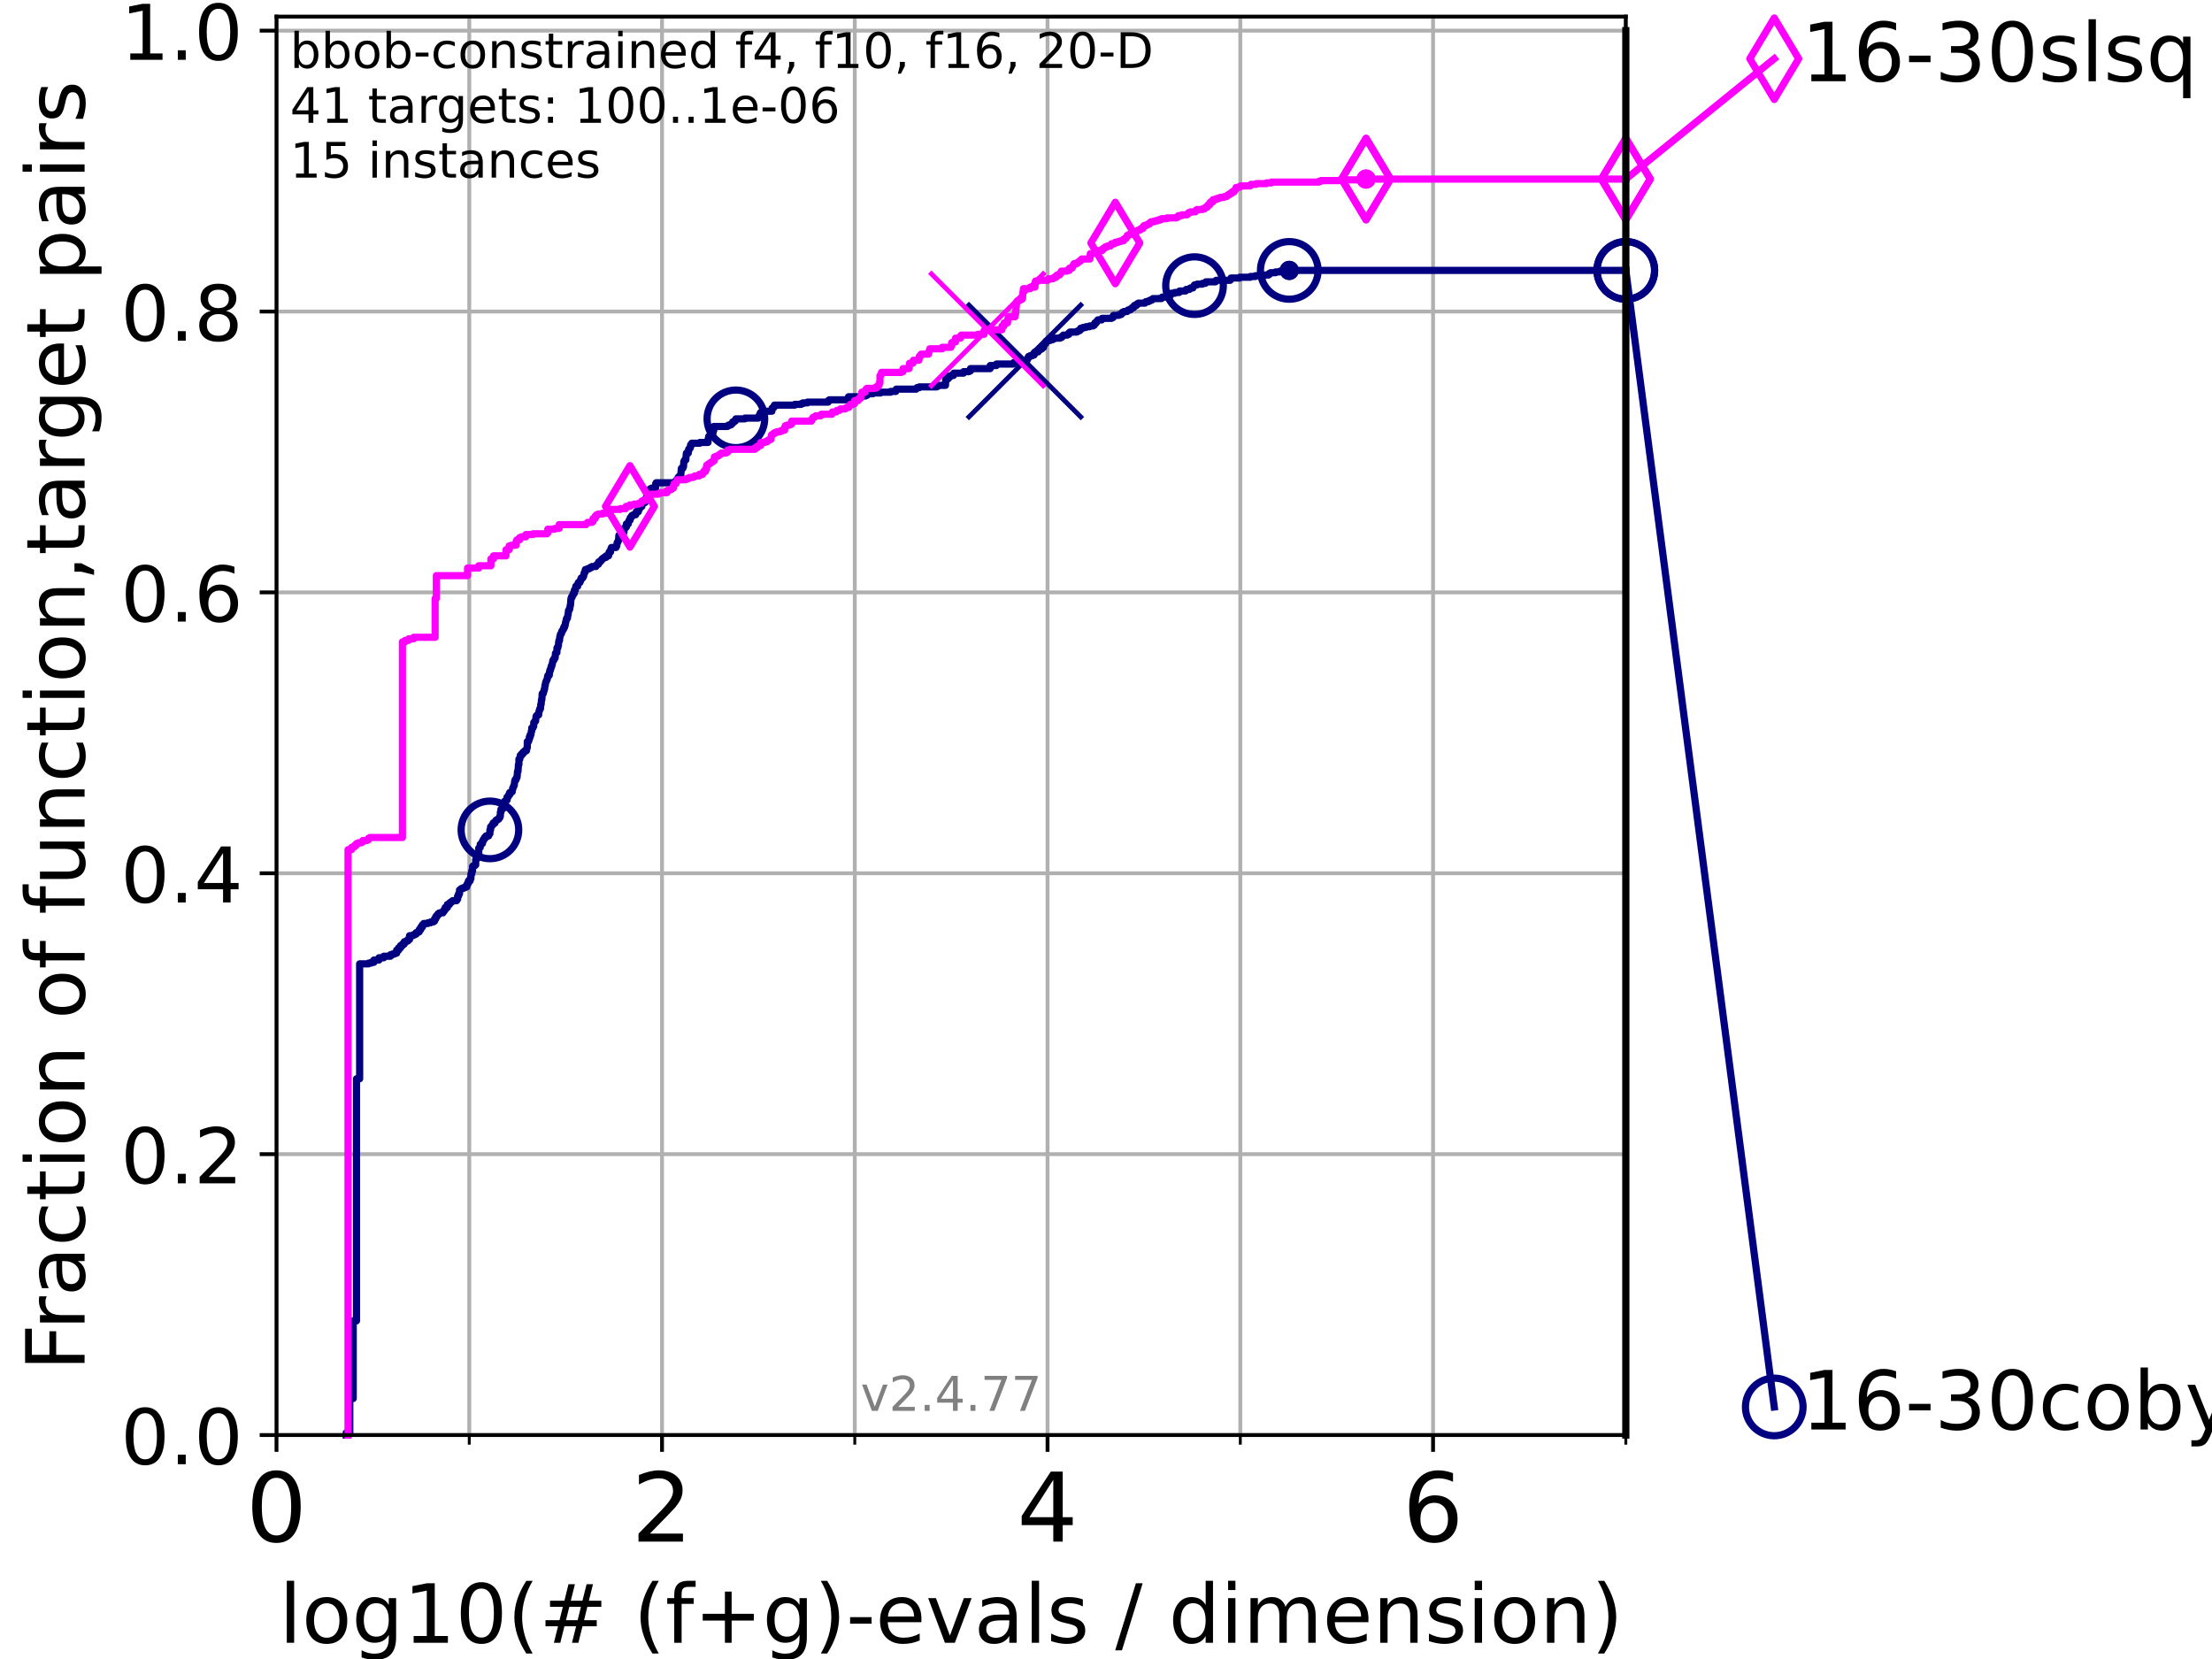 <?xml version="1.0" encoding="utf-8" standalone="no"?>
<!DOCTYPE svg PUBLIC "-//W3C//DTD SVG 1.1//EN"
  "http://www.w3.org/Graphics/SVG/1.1/DTD/svg11.dtd">
<!-- Created with matplotlib (https://matplotlib.org/) -->
<svg height="345.6pt" version="1.1" viewBox="0 0 460.8 345.6" width="460.8pt" xmlns="http://www.w3.org/2000/svg" xmlns:xlink="http://www.w3.org/1999/xlink">
 <defs>
  <style type="text/css">*{stroke-linecap:butt;stroke-linejoin:round;}</style>
 </defs>
 <g id="figure_1">
  <g id="patch_1">
   <path d="M 0 345.6 
L 460.8 345.6 
L 460.8 0 
L 0 0 
z
" style="fill:#ffffff;"/>
  </g>
  <g id="axes_1">
   <g id="patch_2">
    <path d="M 57.6 298.944 
L 338.688 298.944 
L 338.688 3.456 
L 57.6 3.456 
z
" style="fill:#ffffff;"/>
   </g>
   <g id="matplotlib.axis_1">
    <g id="xtick_1">
     <g id="line2d_1">
      <path clip-path="url(#pb455b4c97a)" d="M 57.6 298.944 
L 57.6 3.456 
" style="fill:none;stroke:#b0b0b0;stroke-linecap:square;stroke-width:0.8;"/>
     </g>
     <g id="line2d_2">
      <defs>
       <path d="M 0 0 
L 0 3.5 
" id="mc927599edf" style="stroke:#000000;stroke-width:0.8;"/>
      </defs>
      <g>
       <use style="stroke:#000000;stroke-width:0.8;" x="57.6" xlink:href="#mc927599edf" y="298.944"/>
      </g>
     </g>
     <g id="text_1">
      <!-- 0 -->
      <g transform="translate(51.237 321.141)scale(0.2 -0.2)">
       <defs>
        <path d="M 31.781 66.406 
Q 24.172 66.406 20.328 58.906 
Q 16.5 51.422 16.5 36.375 
Q 16.5 21.391 20.328 13.891 
Q 24.172 6.391 31.781 6.391 
Q 39.453 6.391 43.281 13.891 
Q 47.125 21.391 47.125 36.375 
Q 47.125 51.422 43.281 58.906 
Q 39.453 66.406 31.781 66.406 
z
M 31.781 74.219 
Q 44.047 74.219 50.516 64.516 
Q 56.984 54.828 56.984 36.375 
Q 56.984 17.969 50.516 8.266 
Q 44.047 -1.422 31.781 -1.422 
Q 19.531 -1.422 13.062 8.266 
Q 6.594 17.969 6.594 36.375 
Q 6.594 54.828 13.062 64.516 
Q 19.531 74.219 31.781 74.219 
z
" id="DejaVuSans-48"/>
       </defs>
       <use xlink:href="#DejaVuSans-48"/>
      </g>
     </g>
    </g>
    <g id="xtick_2">
     <g id="line2d_3">
      <path clip-path="url(#pb455b4c97a)" d="M 137.911 298.944 
L 137.911 3.456 
" style="fill:none;stroke:#b0b0b0;stroke-linecap:square;stroke-width:0.8;"/>
     </g>
     <g id="line2d_4">
      <g>
       <use style="stroke:#000000;stroke-width:0.8;" x="137.911" xlink:href="#mc927599edf" y="298.944"/>
      </g>
     </g>
     <g id="text_2">
      <!-- 2 -->
      <g transform="translate(131.548 321.141)scale(0.2 -0.2)">
       <defs>
        <path d="M 19.188 8.297 
L 53.609 8.297 
L 53.609 0 
L 7.328 0 
L 7.328 8.297 
Q 12.938 14.109 22.625 23.891 
Q 32.328 33.688 34.812 36.531 
Q 39.547 41.844 41.422 45.531 
Q 43.312 49.219 43.312 52.781 
Q 43.312 58.594 39.234 62.25 
Q 35.156 65.922 28.609 65.922 
Q 23.969 65.922 18.812 64.312 
Q 13.672 62.703 7.812 59.422 
L 7.812 69.391 
Q 13.766 71.781 18.938 73 
Q 24.125 74.219 28.422 74.219 
Q 39.75 74.219 46.484 68.547 
Q 53.219 62.891 53.219 53.422 
Q 53.219 48.922 51.531 44.891 
Q 49.859 40.875 45.406 35.406 
Q 44.188 33.984 37.641 27.219 
Q 31.109 20.453 19.188 8.297 
z
" id="DejaVuSans-50"/>
       </defs>
       <use xlink:href="#DejaVuSans-50"/>
      </g>
     </g>
    </g>
    <g id="xtick_3">
     <g id="line2d_5">
      <path clip-path="url(#pb455b4c97a)" d="M 218.222 298.944 
L 218.222 3.456 
" style="fill:none;stroke:#b0b0b0;stroke-linecap:square;stroke-width:0.8;"/>
     </g>
     <g id="line2d_6">
      <g>
       <use style="stroke:#000000;stroke-width:0.8;" x="218.222" xlink:href="#mc927599edf" y="298.944"/>
      </g>
     </g>
     <g id="text_3">
      <!-- 4 -->
      <g transform="translate(211.859 321.141)scale(0.2 -0.2)">
       <defs>
        <path d="M 37.797 64.312 
L 12.891 25.391 
L 37.797 25.391 
z
M 35.203 72.906 
L 47.609 72.906 
L 47.609 25.391 
L 58.016 25.391 
L 58.016 17.188 
L 47.609 17.188 
L 47.609 0 
L 37.797 0 
L 37.797 17.188 
L 4.891 17.188 
L 4.891 26.703 
z
" id="DejaVuSans-52"/>
       </defs>
       <use xlink:href="#DejaVuSans-52"/>
      </g>
     </g>
    </g>
    <g id="xtick_4">
     <g id="line2d_7">
      <path clip-path="url(#pb455b4c97a)" d="M 298.533 298.944 
L 298.533 3.456 
" style="fill:none;stroke:#b0b0b0;stroke-linecap:square;stroke-width:0.8;"/>
     </g>
     <g id="line2d_8">
      <g>
       <use style="stroke:#000000;stroke-width:0.8;" x="298.533" xlink:href="#mc927599edf" y="298.944"/>
      </g>
     </g>
     <g id="text_4">
      <!-- 6 -->
      <g transform="translate(292.17 321.141)scale(0.2 -0.2)">
       <defs>
        <path d="M 33.016 40.375 
Q 26.375 40.375 22.484 35.828 
Q 18.609 31.297 18.609 23.391 
Q 18.609 15.531 22.484 10.953 
Q 26.375 6.391 33.016 6.391 
Q 39.656 6.391 43.531 10.953 
Q 47.406 15.531 47.406 23.391 
Q 47.406 31.297 43.531 35.828 
Q 39.656 40.375 33.016 40.375 
z
M 52.594 71.297 
L 52.594 62.312 
Q 48.875 64.062 45.094 64.984 
Q 41.312 65.922 37.594 65.922 
Q 27.828 65.922 22.672 59.328 
Q 17.531 52.734 16.797 39.406 
Q 19.672 43.656 24.016 45.922 
Q 28.375 48.188 33.594 48.188 
Q 44.578 48.188 50.953 41.516 
Q 57.328 34.859 57.328 23.391 
Q 57.328 12.156 50.688 5.359 
Q 44.047 -1.422 33.016 -1.422 
Q 20.359 -1.422 13.672 8.266 
Q 6.984 17.969 6.984 36.375 
Q 6.984 53.656 15.188 63.938 
Q 23.391 74.219 37.203 74.219 
Q 40.922 74.219 44.703 73.484 
Q 48.484 72.75 52.594 71.297 
z
" id="DejaVuSans-54"/>
       </defs>
       <use xlink:href="#DejaVuSans-54"/>
      </g>
     </g>
    </g>
    <g id="xtick_5">
     <g id="line2d_9">
      <path clip-path="url(#pb455b4c97a)" d="M 97.755 298.944 
L 97.755 3.456 
" style="fill:none;stroke:#b0b0b0;stroke-linecap:square;stroke-width:0.8;"/>
     </g>
     <g id="line2d_10">
      <defs>
       <path d="M 0 0 
L 0 2 
" id="m8cb8ae790e" style="stroke:#000000;stroke-width:0.6;"/>
      </defs>
      <g>
       <use style="stroke:#000000;stroke-width:0.6;" x="97.755" xlink:href="#m8cb8ae790e" y="298.944"/>
      </g>
     </g>
    </g>
    <g id="xtick_6">
     <g id="line2d_11">
      <path clip-path="url(#pb455b4c97a)" d="M 178.066 298.944 
L 178.066 3.456 
" style="fill:none;stroke:#b0b0b0;stroke-linecap:square;stroke-width:0.8;"/>
     </g>
     <g id="line2d_12">
      <g>
       <use style="stroke:#000000;stroke-width:0.6;" x="178.066" xlink:href="#m8cb8ae790e" y="298.944"/>
      </g>
     </g>
    </g>
    <g id="xtick_7">
     <g id="line2d_13">
      <path clip-path="url(#pb455b4c97a)" d="M 258.377 298.944 
L 258.377 3.456 
" style="fill:none;stroke:#b0b0b0;stroke-linecap:square;stroke-width:0.8;"/>
     </g>
     <g id="line2d_14">
      <g>
       <use style="stroke:#000000;stroke-width:0.6;" x="258.377" xlink:href="#m8cb8ae790e" y="298.944"/>
      </g>
     </g>
    </g>
    <g id="xtick_8">
     <g id="line2d_15">
      <path clip-path="url(#pb455b4c97a)" d="M 338.688 298.944 
L 338.688 3.456 
" style="fill:none;stroke:#b0b0b0;stroke-linecap:square;stroke-width:0.8;"/>
     </g>
     <g id="line2d_16">
      <g>
       <use style="stroke:#000000;stroke-width:0.6;" x="338.688" xlink:href="#m8cb8ae790e" y="298.944"/>
      </g>
     </g>
    </g>
    <g id="text_5">
     <!-- log10(# (f+g)-evals / dimension) -->
     <g transform="translate(58.145 342.218)scale(0.17 -0.17)">
      <defs>
       <path d="M 9.422 75.984 
L 18.406 75.984 
L 18.406 0 
L 9.422 0 
z
" id="DejaVuSans-108"/>
       <path d="M 30.609 48.391 
Q 23.391 48.391 19.188 42.75 
Q 14.984 37.109 14.984 27.297 
Q 14.984 17.484 19.156 11.844 
Q 23.344 6.203 30.609 6.203 
Q 37.797 6.203 41.984 11.859 
Q 46.188 17.531 46.188 27.297 
Q 46.188 37.016 41.984 42.703 
Q 37.797 48.391 30.609 48.391 
z
M 30.609 56 
Q 42.328 56 49.016 48.375 
Q 55.719 40.766 55.719 27.297 
Q 55.719 13.875 49.016 6.219 
Q 42.328 -1.422 30.609 -1.422 
Q 18.844 -1.422 12.172 6.219 
Q 5.516 13.875 5.516 27.297 
Q 5.516 40.766 12.172 48.375 
Q 18.844 56 30.609 56 
z
" id="DejaVuSans-111"/>
       <path d="M 45.406 27.984 
Q 45.406 37.75 41.375 43.109 
Q 37.359 48.484 30.078 48.484 
Q 22.859 48.484 18.828 43.109 
Q 14.797 37.75 14.797 27.984 
Q 14.797 18.266 18.828 12.891 
Q 22.859 7.516 30.078 7.516 
Q 37.359 7.516 41.375 12.891 
Q 45.406 18.266 45.406 27.984 
z
M 54.391 6.781 
Q 54.391 -7.172 48.188 -13.984 
Q 42 -20.797 29.203 -20.797 
Q 24.469 -20.797 20.266 -20.094 
Q 16.062 -19.391 12.109 -17.922 
L 12.109 -9.188 
Q 16.062 -11.328 19.922 -12.344 
Q 23.781 -13.375 27.781 -13.375 
Q 36.625 -13.375 41.016 -8.766 
Q 45.406 -4.156 45.406 5.172 
L 45.406 9.625 
Q 42.625 4.781 38.281 2.391 
Q 33.938 0 27.875 0 
Q 17.828 0 11.672 7.656 
Q 5.516 15.328 5.516 27.984 
Q 5.516 40.672 11.672 48.328 
Q 17.828 56 27.875 56 
Q 33.938 56 38.281 53.609 
Q 42.625 51.219 45.406 46.391 
L 45.406 54.688 
L 54.391 54.688 
z
" id="DejaVuSans-103"/>
       <path d="M 12.406 8.297 
L 28.516 8.297 
L 28.516 63.922 
L 10.984 60.406 
L 10.984 69.391 
L 28.422 72.906 
L 38.281 72.906 
L 38.281 8.297 
L 54.391 8.297 
L 54.391 0 
L 12.406 0 
z
" id="DejaVuSans-49"/>
       <path d="M 31 75.875 
Q 24.469 64.656 21.281 53.656 
Q 18.109 42.672 18.109 31.391 
Q 18.109 20.125 21.312 9.062 
Q 24.516 -2 31 -13.188 
L 23.188 -13.188 
Q 15.875 -1.703 12.234 9.375 
Q 8.594 20.453 8.594 31.391 
Q 8.594 42.281 12.203 53.312 
Q 15.828 64.359 23.188 75.875 
z
" id="DejaVuSans-40"/>
       <path d="M 51.125 44 
L 36.922 44 
L 32.812 27.688 
L 47.125 27.688 
z
M 43.797 71.781 
L 38.719 51.516 
L 52.984 51.516 
L 58.109 71.781 
L 65.922 71.781 
L 60.891 51.516 
L 76.125 51.516 
L 76.125 44 
L 58.984 44 
L 54.984 27.688 
L 70.516 27.688 
L 70.516 20.219 
L 53.078 20.219 
L 48 0 
L 40.188 0 
L 45.219 20.219 
L 30.906 20.219 
L 25.875 0 
L 18.016 0 
L 23.094 20.219 
L 7.719 20.219 
L 7.719 27.688 
L 24.906 27.688 
L 29 44 
L 13.281 44 
L 13.281 51.516 
L 30.906 51.516 
L 35.891 71.781 
z
" id="DejaVuSans-35"/>
       <path id="DejaVuSans-32"/>
       <path d="M 37.109 75.984 
L 37.109 68.5 
L 28.516 68.5 
Q 23.688 68.5 21.797 66.547 
Q 19.922 64.594 19.922 59.516 
L 19.922 54.688 
L 34.719 54.688 
L 34.719 47.703 
L 19.922 47.703 
L 19.922 0 
L 10.891 0 
L 10.891 47.703 
L 2.297 47.703 
L 2.297 54.688 
L 10.891 54.688 
L 10.891 58.5 
Q 10.891 67.625 15.141 71.797 
Q 19.391 75.984 28.609 75.984 
z
" id="DejaVuSans-102"/>
       <path d="M 46 62.703 
L 46 35.5 
L 73.188 35.5 
L 73.188 27.203 
L 46 27.203 
L 46 0 
L 37.797 0 
L 37.797 27.203 
L 10.594 27.203 
L 10.594 35.5 
L 37.797 35.5 
L 37.797 62.703 
z
" id="DejaVuSans-43"/>
       <path d="M 8.016 75.875 
L 15.828 75.875 
Q 23.141 64.359 26.781 53.312 
Q 30.422 42.281 30.422 31.391 
Q 30.422 20.453 26.781 9.375 
Q 23.141 -1.703 15.828 -13.188 
L 8.016 -13.188 
Q 14.5 -2 17.703 9.062 
Q 20.906 20.125 20.906 31.391 
Q 20.906 42.672 17.703 53.656 
Q 14.5 64.656 8.016 75.875 
z
" id="DejaVuSans-41"/>
       <path d="M 4.891 31.391 
L 31.203 31.391 
L 31.203 23.391 
L 4.891 23.391 
z
" id="DejaVuSans-45"/>
       <path d="M 56.203 29.594 
L 56.203 25.203 
L 14.891 25.203 
Q 15.484 15.922 20.484 11.062 
Q 25.484 6.203 34.422 6.203 
Q 39.594 6.203 44.453 7.469 
Q 49.312 8.734 54.109 11.281 
L 54.109 2.781 
Q 49.266 0.734 44.188 -0.344 
Q 39.109 -1.422 33.891 -1.422 
Q 20.797 -1.422 13.156 6.188 
Q 5.516 13.812 5.516 26.812 
Q 5.516 40.234 12.766 48.109 
Q 20.016 56 32.328 56 
Q 43.359 56 49.781 48.891 
Q 56.203 41.797 56.203 29.594 
z
M 47.219 32.234 
Q 47.125 39.594 43.094 43.984 
Q 39.062 48.391 32.422 48.391 
Q 24.906 48.391 20.391 44.141 
Q 15.875 39.891 15.188 32.172 
z
" id="DejaVuSans-101"/>
       <path d="M 2.984 54.688 
L 12.5 54.688 
L 29.594 8.797 
L 46.688 54.688 
L 56.203 54.688 
L 35.688 0 
L 23.484 0 
z
" id="DejaVuSans-118"/>
       <path d="M 34.281 27.484 
Q 23.391 27.484 19.188 25 
Q 14.984 22.516 14.984 16.5 
Q 14.984 11.719 18.141 8.906 
Q 21.297 6.109 26.703 6.109 
Q 34.188 6.109 38.703 11.406 
Q 43.219 16.703 43.219 25.484 
L 43.219 27.484 
z
M 52.203 31.203 
L 52.203 0 
L 43.219 0 
L 43.219 8.297 
Q 40.141 3.328 35.547 0.953 
Q 30.953 -1.422 24.312 -1.422 
Q 15.922 -1.422 10.953 3.297 
Q 6 8.016 6 15.922 
Q 6 25.141 12.172 29.828 
Q 18.359 34.516 30.609 34.516 
L 43.219 34.516 
L 43.219 35.406 
Q 43.219 41.609 39.141 45 
Q 35.062 48.391 27.688 48.391 
Q 23 48.391 18.547 47.266 
Q 14.109 46.141 10.016 43.891 
L 10.016 52.203 
Q 14.938 54.109 19.578 55.047 
Q 24.219 56 28.609 56 
Q 40.484 56 46.344 49.844 
Q 52.203 43.703 52.203 31.203 
z
" id="DejaVuSans-97"/>
       <path d="M 44.281 53.078 
L 44.281 44.578 
Q 40.484 46.531 36.375 47.5 
Q 32.281 48.484 27.875 48.484 
Q 21.188 48.484 17.844 46.438 
Q 14.5 44.391 14.5 40.281 
Q 14.5 37.156 16.891 35.375 
Q 19.281 33.594 26.516 31.984 
L 29.594 31.297 
Q 39.156 29.25 43.188 25.516 
Q 47.219 21.781 47.219 15.094 
Q 47.219 7.469 41.188 3.016 
Q 35.156 -1.422 24.609 -1.422 
Q 20.219 -1.422 15.453 -0.562 
Q 10.688 0.297 5.422 2 
L 5.422 11.281 
Q 10.406 8.688 15.234 7.391 
Q 20.062 6.109 24.812 6.109 
Q 31.156 6.109 34.562 8.281 
Q 37.984 10.453 37.984 14.406 
Q 37.984 18.062 35.516 20.016 
Q 33.062 21.969 24.703 23.781 
L 21.578 24.516 
Q 13.234 26.266 9.516 29.906 
Q 5.812 33.547 5.812 39.891 
Q 5.812 47.609 11.281 51.797 
Q 16.75 56 26.812 56 
Q 31.781 56 36.172 55.266 
Q 40.578 54.547 44.281 53.078 
z
" id="DejaVuSans-115"/>
       <path d="M 25.391 72.906 
L 33.688 72.906 
L 8.297 -9.281 
L 0 -9.281 
z
" id="DejaVuSans-47"/>
       <path d="M 45.406 46.391 
L 45.406 75.984 
L 54.391 75.984 
L 54.391 0 
L 45.406 0 
L 45.406 8.203 
Q 42.578 3.328 38.25 0.953 
Q 33.938 -1.422 27.875 -1.422 
Q 17.969 -1.422 11.734 6.484 
Q 5.516 14.406 5.516 27.297 
Q 5.516 40.188 11.734 48.094 
Q 17.969 56 27.875 56 
Q 33.938 56 38.25 53.625 
Q 42.578 51.266 45.406 46.391 
z
M 14.797 27.297 
Q 14.797 17.391 18.875 11.75 
Q 22.953 6.109 30.078 6.109 
Q 37.203 6.109 41.297 11.75 
Q 45.406 17.391 45.406 27.297 
Q 45.406 37.203 41.297 42.844 
Q 37.203 48.484 30.078 48.484 
Q 22.953 48.484 18.875 42.844 
Q 14.797 37.203 14.797 27.297 
z
" id="DejaVuSans-100"/>
       <path d="M 9.422 54.688 
L 18.406 54.688 
L 18.406 0 
L 9.422 0 
z
M 9.422 75.984 
L 18.406 75.984 
L 18.406 64.594 
L 9.422 64.594 
z
" id="DejaVuSans-105"/>
       <path d="M 52 44.188 
Q 55.375 50.25 60.062 53.125 
Q 64.75 56 71.094 56 
Q 79.641 56 84.281 50.016 
Q 88.922 44.047 88.922 33.016 
L 88.922 0 
L 79.891 0 
L 79.891 32.719 
Q 79.891 40.578 77.094 44.375 
Q 74.312 48.188 68.609 48.188 
Q 61.625 48.188 57.562 43.547 
Q 53.516 38.922 53.516 30.906 
L 53.516 0 
L 44.484 0 
L 44.484 32.719 
Q 44.484 40.625 41.703 44.406 
Q 38.922 48.188 33.109 48.188 
Q 26.219 48.188 22.156 43.531 
Q 18.109 38.875 18.109 30.906 
L 18.109 0 
L 9.078 0 
L 9.078 54.688 
L 18.109 54.688 
L 18.109 46.188 
Q 21.188 51.219 25.484 53.609 
Q 29.781 56 35.688 56 
Q 41.656 56 45.828 52.969 
Q 50 49.953 52 44.188 
z
" id="DejaVuSans-109"/>
       <path d="M 54.891 33.016 
L 54.891 0 
L 45.906 0 
L 45.906 32.719 
Q 45.906 40.484 42.875 44.328 
Q 39.844 48.188 33.797 48.188 
Q 26.516 48.188 22.312 43.547 
Q 18.109 38.922 18.109 30.906 
L 18.109 0 
L 9.078 0 
L 9.078 54.688 
L 18.109 54.688 
L 18.109 46.188 
Q 21.344 51.125 25.703 53.562 
Q 30.078 56 35.797 56 
Q 45.219 56 50.047 50.172 
Q 54.891 44.344 54.891 33.016 
z
" id="DejaVuSans-110"/>
      </defs>
      <use xlink:href="#DejaVuSans-108"/>
      <use x="27.783" xlink:href="#DejaVuSans-111"/>
      <use x="88.965" xlink:href="#DejaVuSans-103"/>
      <use x="152.441" xlink:href="#DejaVuSans-49"/>
      <use x="216.064" xlink:href="#DejaVuSans-48"/>
      <use x="279.688" xlink:href="#DejaVuSans-40"/>
      <use x="318.701" xlink:href="#DejaVuSans-35"/>
      <use x="402.49" xlink:href="#DejaVuSans-32"/>
      <use x="434.277" xlink:href="#DejaVuSans-40"/>
      <use x="473.291" xlink:href="#DejaVuSans-102"/>
      <use x="508.496" xlink:href="#DejaVuSans-43"/>
      <use x="592.285" xlink:href="#DejaVuSans-103"/>
      <use x="655.762" xlink:href="#DejaVuSans-41"/>
      <use x="694.775" xlink:href="#DejaVuSans-45"/>
      <use x="730.859" xlink:href="#DejaVuSans-101"/>
      <use x="792.383" xlink:href="#DejaVuSans-118"/>
      <use x="851.562" xlink:href="#DejaVuSans-97"/>
      <use x="912.842" xlink:href="#DejaVuSans-108"/>
      <use x="940.625" xlink:href="#DejaVuSans-115"/>
      <use x="992.725" xlink:href="#DejaVuSans-32"/>
      <use x="1024.512" xlink:href="#DejaVuSans-47"/>
      <use x="1058.203" xlink:href="#DejaVuSans-32"/>
      <use x="1089.99" xlink:href="#DejaVuSans-100"/>
      <use x="1153.467" xlink:href="#DejaVuSans-105"/>
      <use x="1181.25" xlink:href="#DejaVuSans-109"/>
      <use x="1278.662" xlink:href="#DejaVuSans-101"/>
      <use x="1340.186" xlink:href="#DejaVuSans-110"/>
      <use x="1403.564" xlink:href="#DejaVuSans-115"/>
      <use x="1455.664" xlink:href="#DejaVuSans-105"/>
      <use x="1483.447" xlink:href="#DejaVuSans-111"/>
      <use x="1544.629" xlink:href="#DejaVuSans-110"/>
      <use x="1608.008" xlink:href="#DejaVuSans-41"/>
     </g>
    </g>
   </g>
   <g id="matplotlib.axis_2">
    <g id="ytick_1">
     <g id="line2d_17">
      <path clip-path="url(#pb455b4c97a)" d="M 57.6 298.944 
L 338.688 298.944 
" style="fill:none;stroke:#b0b0b0;stroke-linecap:square;stroke-width:0.8;"/>
     </g>
     <g id="line2d_18">
      <defs>
       <path d="M 0 0 
L -3.5 0 
" id="m619d548939" style="stroke:#000000;stroke-width:0.8;"/>
      </defs>
      <g>
       <use style="stroke:#000000;stroke-width:0.8;" x="57.6" xlink:href="#m619d548939" y="298.944"/>
      </g>
     </g>
     <g id="text_6">
      <!-- 0.0 -->
      <g transform="translate(25.155 305.023)scale(0.16 -0.16)">
       <defs>
        <path d="M 10.688 12.406 
L 21 12.406 
L 21 0 
L 10.688 0 
z
" id="DejaVuSans-46"/>
       </defs>
       <use xlink:href="#DejaVuSans-48"/>
       <use x="63.623" xlink:href="#DejaVuSans-46"/>
       <use x="95.41" xlink:href="#DejaVuSans-48"/>
      </g>
     </g>
    </g>
    <g id="ytick_2">
     <g id="line2d_19">
      <path clip-path="url(#pb455b4c97a)" d="M 57.6 240.432 
L 338.688 240.432 
" style="fill:none;stroke:#b0b0b0;stroke-linecap:square;stroke-width:0.8;"/>
     </g>
     <g id="line2d_20">
      <g>
       <use style="stroke:#000000;stroke-width:0.8;" x="57.6" xlink:href="#m619d548939" y="240.432"/>
      </g>
     </g>
     <g id="text_7">
      <!-- 0.2 -->
      <g transform="translate(25.155 246.51)scale(0.16 -0.16)">
       <use xlink:href="#DejaVuSans-48"/>
       <use x="63.623" xlink:href="#DejaVuSans-46"/>
       <use x="95.41" xlink:href="#DejaVuSans-50"/>
      </g>
     </g>
    </g>
    <g id="ytick_3">
     <g id="line2d_21">
      <path clip-path="url(#pb455b4c97a)" d="M 57.6 181.919 
L 338.688 181.919 
" style="fill:none;stroke:#b0b0b0;stroke-linecap:square;stroke-width:0.8;"/>
     </g>
     <g id="line2d_22">
      <g>
       <use style="stroke:#000000;stroke-width:0.8;" x="57.6" xlink:href="#m619d548939" y="181.919"/>
      </g>
     </g>
     <g id="text_8">
      <!-- 0.4 -->
      <g transform="translate(25.155 187.998)scale(0.16 -0.16)">
       <use xlink:href="#DejaVuSans-48"/>
       <use x="63.623" xlink:href="#DejaVuSans-46"/>
       <use x="95.41" xlink:href="#DejaVuSans-52"/>
      </g>
     </g>
    </g>
    <g id="ytick_4">
     <g id="line2d_23">
      <path clip-path="url(#pb455b4c97a)" d="M 57.6 123.407 
L 338.688 123.407 
" style="fill:none;stroke:#b0b0b0;stroke-linecap:square;stroke-width:0.8;"/>
     </g>
     <g id="line2d_24">
      <g>
       <use style="stroke:#000000;stroke-width:0.8;" x="57.6" xlink:href="#m619d548939" y="123.407"/>
      </g>
     </g>
     <g id="text_9">
      <!-- 0.6 -->
      <g transform="translate(25.155 129.485)scale(0.16 -0.16)">
       <use xlink:href="#DejaVuSans-48"/>
       <use x="63.623" xlink:href="#DejaVuSans-46"/>
       <use x="95.41" xlink:href="#DejaVuSans-54"/>
      </g>
     </g>
    </g>
    <g id="ytick_5">
     <g id="line2d_25">
      <path clip-path="url(#pb455b4c97a)" d="M 57.6 64.894 
L 338.688 64.894 
" style="fill:none;stroke:#b0b0b0;stroke-linecap:square;stroke-width:0.8;"/>
     </g>
     <g id="line2d_26">
      <g>
       <use style="stroke:#000000;stroke-width:0.8;" x="57.6" xlink:href="#m619d548939" y="64.894"/>
      </g>
     </g>
     <g id="text_10">
      <!-- 0.8 -->
      <g transform="translate(25.155 70.973)scale(0.16 -0.16)">
       <defs>
        <path d="M 31.781 34.625 
Q 24.75 34.625 20.719 30.859 
Q 16.703 27.094 16.703 20.516 
Q 16.703 13.922 20.719 10.156 
Q 24.75 6.391 31.781 6.391 
Q 38.812 6.391 42.859 10.172 
Q 46.922 13.969 46.922 20.516 
Q 46.922 27.094 42.891 30.859 
Q 38.875 34.625 31.781 34.625 
z
M 21.922 38.812 
Q 15.578 40.375 12.031 44.719 
Q 8.5 49.078 8.5 55.328 
Q 8.5 64.062 14.719 69.141 
Q 20.953 74.219 31.781 74.219 
Q 42.672 74.219 48.875 69.141 
Q 55.078 64.062 55.078 55.328 
Q 55.078 49.078 51.531 44.719 
Q 48 40.375 41.703 38.812 
Q 48.828 37.156 52.797 32.312 
Q 56.781 27.484 56.781 20.516 
Q 56.781 9.906 50.312 4.234 
Q 43.844 -1.422 31.781 -1.422 
Q 19.734 -1.422 13.25 4.234 
Q 6.781 9.906 6.781 20.516 
Q 6.781 27.484 10.781 32.312 
Q 14.797 37.156 21.922 38.812 
z
M 18.312 54.391 
Q 18.312 48.734 21.844 45.562 
Q 25.391 42.391 31.781 42.391 
Q 38.141 42.391 41.719 45.562 
Q 45.312 48.734 45.312 54.391 
Q 45.312 60.062 41.719 63.234 
Q 38.141 66.406 31.781 66.406 
Q 25.391 66.406 21.844 63.234 
Q 18.312 60.062 18.312 54.391 
z
" id="DejaVuSans-56"/>
       </defs>
       <use xlink:href="#DejaVuSans-48"/>
       <use x="63.623" xlink:href="#DejaVuSans-46"/>
       <use x="95.41" xlink:href="#DejaVuSans-56"/>
      </g>
     </g>
    </g>
    <g id="ytick_6">
     <g id="line2d_27">
      <path clip-path="url(#pb455b4c97a)" d="M 57.6 6.382 
L 338.688 6.382 
" style="fill:none;stroke:#b0b0b0;stroke-linecap:square;stroke-width:0.8;"/>
     </g>
     <g id="line2d_28">
      <g>
       <use style="stroke:#000000;stroke-width:0.8;" x="57.6" xlink:href="#m619d548939" y="6.382"/>
      </g>
     </g>
     <g id="text_11">
      <!-- 1.0 -->
      <g transform="translate(25.155 12.46)scale(0.16 -0.16)">
       <use xlink:href="#DejaVuSans-49"/>
       <use x="63.623" xlink:href="#DejaVuSans-46"/>
       <use x="95.41" xlink:href="#DejaVuSans-48"/>
      </g>
     </g>
    </g>
    <g id="text_12">
     <!-- Fraction of function,target pairs -->
     <g transform="translate(17.62 285.585)rotate(-90)scale(0.17 -0.17)">
      <defs>
       <path d="M 9.812 72.906 
L 51.703 72.906 
L 51.703 64.594 
L 19.672 64.594 
L 19.672 43.109 
L 48.578 43.109 
L 48.578 34.812 
L 19.672 34.812 
L 19.672 0 
L 9.812 0 
z
" id="DejaVuSans-70"/>
       <path d="M 41.109 46.297 
Q 39.594 47.172 37.812 47.578 
Q 36.031 48 33.891 48 
Q 26.266 48 22.188 43.047 
Q 18.109 38.094 18.109 28.812 
L 18.109 0 
L 9.078 0 
L 9.078 54.688 
L 18.109 54.688 
L 18.109 46.188 
Q 20.953 51.172 25.484 53.578 
Q 30.031 56 36.531 56 
Q 37.453 56 38.578 55.875 
Q 39.703 55.766 41.062 55.516 
z
" id="DejaVuSans-114"/>
       <path d="M 48.781 52.594 
L 48.781 44.188 
Q 44.969 46.297 41.141 47.344 
Q 37.312 48.391 33.406 48.391 
Q 24.656 48.391 19.812 42.844 
Q 14.984 37.312 14.984 27.297 
Q 14.984 17.281 19.812 11.734 
Q 24.656 6.203 33.406 6.203 
Q 37.312 6.203 41.141 7.25 
Q 44.969 8.297 48.781 10.406 
L 48.781 2.094 
Q 45.016 0.344 40.984 -0.531 
Q 36.969 -1.422 32.422 -1.422 
Q 20.062 -1.422 12.781 6.344 
Q 5.516 14.109 5.516 27.297 
Q 5.516 40.672 12.859 48.328 
Q 20.219 56 33.016 56 
Q 37.156 56 41.109 55.141 
Q 45.062 54.297 48.781 52.594 
z
" id="DejaVuSans-99"/>
       <path d="M 18.312 70.219 
L 18.312 54.688 
L 36.812 54.688 
L 36.812 47.703 
L 18.312 47.703 
L 18.312 18.016 
Q 18.312 11.328 20.141 9.422 
Q 21.969 7.516 27.594 7.516 
L 36.812 7.516 
L 36.812 0 
L 27.594 0 
Q 17.188 0 13.234 3.875 
Q 9.281 7.766 9.281 18.016 
L 9.281 47.703 
L 2.688 47.703 
L 2.688 54.688 
L 9.281 54.688 
L 9.281 70.219 
z
" id="DejaVuSans-116"/>
       <path d="M 8.5 21.578 
L 8.5 54.688 
L 17.484 54.688 
L 17.484 21.922 
Q 17.484 14.156 20.5 10.266 
Q 23.531 6.391 29.594 6.391 
Q 36.859 6.391 41.078 11.031 
Q 45.312 15.672 45.312 23.688 
L 45.312 54.688 
L 54.297 54.688 
L 54.297 0 
L 45.312 0 
L 45.312 8.406 
Q 42.047 3.422 37.719 1 
Q 33.406 -1.422 27.688 -1.422 
Q 18.266 -1.422 13.375 4.438 
Q 8.5 10.297 8.5 21.578 
z
M 31.109 56 
z
" id="DejaVuSans-117"/>
       <path d="M 11.719 12.406 
L 22.016 12.406 
L 22.016 4 
L 14.016 -11.625 
L 7.719 -11.625 
L 11.719 4 
z
" id="DejaVuSans-44"/>
       <path d="M 18.109 8.203 
L 18.109 -20.797 
L 9.078 -20.797 
L 9.078 54.688 
L 18.109 54.688 
L 18.109 46.391 
Q 20.953 51.266 25.266 53.625 
Q 29.594 56 35.594 56 
Q 45.562 56 51.781 48.094 
Q 58.016 40.188 58.016 27.297 
Q 58.016 14.406 51.781 6.484 
Q 45.562 -1.422 35.594 -1.422 
Q 29.594 -1.422 25.266 0.953 
Q 20.953 3.328 18.109 8.203 
z
M 48.688 27.297 
Q 48.688 37.203 44.609 42.844 
Q 40.531 48.484 33.406 48.484 
Q 26.266 48.484 22.188 42.844 
Q 18.109 37.203 18.109 27.297 
Q 18.109 17.391 22.188 11.75 
Q 26.266 6.109 33.406 6.109 
Q 40.531 6.109 44.609 11.75 
Q 48.688 17.391 48.688 27.297 
z
" id="DejaVuSans-112"/>
      </defs>
      <use xlink:href="#DejaVuSans-70"/>
      <use x="50.27" xlink:href="#DejaVuSans-114"/>
      <use x="91.383" xlink:href="#DejaVuSans-97"/>
      <use x="152.662" xlink:href="#DejaVuSans-99"/>
      <use x="207.643" xlink:href="#DejaVuSans-116"/>
      <use x="246.852" xlink:href="#DejaVuSans-105"/>
      <use x="274.635" xlink:href="#DejaVuSans-111"/>
      <use x="335.816" xlink:href="#DejaVuSans-110"/>
      <use x="399.195" xlink:href="#DejaVuSans-32"/>
      <use x="430.982" xlink:href="#DejaVuSans-111"/>
      <use x="492.164" xlink:href="#DejaVuSans-102"/>
      <use x="527.369" xlink:href="#DejaVuSans-32"/>
      <use x="559.156" xlink:href="#DejaVuSans-102"/>
      <use x="594.361" xlink:href="#DejaVuSans-117"/>
      <use x="657.74" xlink:href="#DejaVuSans-110"/>
      <use x="721.119" xlink:href="#DejaVuSans-99"/>
      <use x="776.1" xlink:href="#DejaVuSans-116"/>
      <use x="815.309" xlink:href="#DejaVuSans-105"/>
      <use x="843.092" xlink:href="#DejaVuSans-111"/>
      <use x="904.273" xlink:href="#DejaVuSans-110"/>
      <use x="967.652" xlink:href="#DejaVuSans-44"/>
      <use x="999.439" xlink:href="#DejaVuSans-116"/>
      <use x="1038.648" xlink:href="#DejaVuSans-97"/>
      <use x="1099.928" xlink:href="#DejaVuSans-114"/>
      <use x="1139.291" xlink:href="#DejaVuSans-103"/>
      <use x="1202.768" xlink:href="#DejaVuSans-101"/>
      <use x="1264.291" xlink:href="#DejaVuSans-116"/>
      <use x="1303.5" xlink:href="#DejaVuSans-32"/>
      <use x="1335.287" xlink:href="#DejaVuSans-112"/>
      <use x="1398.764" xlink:href="#DejaVuSans-97"/>
      <use x="1460.043" xlink:href="#DejaVuSans-105"/>
      <use x="1487.826" xlink:href="#DejaVuSans-114"/>
      <use x="1528.939" xlink:href="#DejaVuSans-115"/>
     </g>
    </g>
   </g>
   <g id="line2d_29">
    <defs>
     <path d="M 0 1.5 
C 0.398 1.5 0.779 1.342 1.061 1.061 
C 1.342 0.779 1.5 0.398 1.5 0 
C 1.5 -0.398 1.342 -0.779 1.061 -1.061 
C 0.779 -1.342 0.398 -1.5 0 -1.5 
C -0.398 -1.5 -0.779 -1.342 -1.061 -1.061 
C -1.342 -0.779 -1.5 -0.398 -1.5 0 
C -1.5 0.398 -1.342 0.779 -1.061 1.061 
C -0.779 1.342 -0.398 1.5 0 1.5 
z
" id="m2d9c3c989c" style="stroke:#000080;"/>
    </defs>
    <g>
     <use style="fill:#000080;stroke:#000080;" x="268.575" xlink:href="#m2d9c3c989c" y="56.331"/>
     <use style="fill:#000080;stroke:#000080;" x="268.575" xlink:href="#m2d9c3c989c" y="56.331"/>
    </g>
   </g>
   <g id="line2d_30">
    <path d="M 72.125 298.944 
L 72.125 298.468 
L 72.868 298.468 
L 72.868 291.333 
L 73.579 291.333 
L 73.579 275.158 
L 74.263 275.158 
L 74.263 224.733 
L 74.922 224.733 
L 74.922 200.789 
L 76.759 200.789 
L 76.759 200.63 
L 77.331 200.63 
L 77.331 200.472 
L 77.885 200.472 
L 77.885 199.996 
L 78.942 199.996 
L 78.942 199.52 
L 79.939 199.52 
L 79.939 199.203 
L 81.334 199.203 
L 81.334 198.886 
L 81.776 198.886 
L 81.776 198.728 
L 82.207 198.728 
L 82.207 198.569 
L 82.627 198.569 
L 82.627 197.935 
L 83.037 197.935 
L 83.037 197.459 
L 83.438 197.459 
L 83.438 196.983 
L 83.83 196.983 
L 83.83 196.666 
L 84.213 196.666 
L 84.213 196.19 
L 84.588 196.19 
L 84.588 196.032 
L 84.956 196.032 
L 84.956 195.715 
L 85.315 195.715 
L 85.315 194.922 
L 86.013 194.922 
L 86.013 194.763 
L 86.351 194.763 
L 86.351 194.605 
L 86.684 194.605 
L 86.684 194.288 
L 87.01 194.288 
L 87.01 194.129 
L 87.33 194.129 
L 87.33 193.653 
L 87.644 193.653 
L 87.644 193.178 
L 87.952 193.178 
L 87.952 192.702 
L 88.256 192.702 
L 88.256 192.385 
L 89.135 192.385 
L 89.135 192.226 
L 89.698 192.226 
L 89.698 192.068 
L 90.243 192.068 
L 90.243 191.909 
L 90.509 191.909 
L 90.509 191.433 
L 90.771 191.433 
L 90.771 190.958 
L 91.03 190.958 
L 91.03 190.64 
L 91.284 190.64 
L 91.284 190.323 
L 91.535 190.323 
L 91.535 190.165 
L 92.267 190.165 
L 92.267 189.848 
L 92.504 189.848 
L 92.504 189.53 
L 92.738 189.53 
L 92.738 189.055 
L 93.197 189.055 
L 93.197 188.42 
L 93.645 188.42 
L 93.645 188.103 
L 93.864 188.103 
L 93.864 187.945 
L 94.081 187.945 
L 94.081 187.786 
L 94.295 187.786 
L 94.295 187.628 
L 95.125 187.628 
L 95.125 187.31 
L 95.327 187.31 
L 95.327 186.676 
L 95.526 186.676 
L 95.526 186.2 
L 95.723 186.2 
L 95.723 185.408 
L 95.918 185.408 
L 95.918 185.249 
L 96.111 185.249 
L 96.111 185.09 
L 96.49 185.09 
L 96.49 184.932 
L 96.861 184.932 
L 96.861 184.773 
L 97.224 184.773 
L 97.224 184.298 
L 97.403 184.298 
L 97.403 183.98 
L 97.58 183.98 
L 97.58 183.505 
L 97.929 183.505 
L 97.929 183.029 
L 98.101 183.029 
L 98.101 182.078 
L 98.271 182.078 
L 98.271 181.443 
L 98.439 181.443 
L 98.439 180.492 
L 98.606 180.492 
L 98.606 180.333 
L 98.935 180.333 
L 98.935 180.175 
L 99.098 180.175 
L 99.098 179.065 
L 99.258 179.065 
L 99.258 178.431 
L 99.418 178.431 
L 99.418 178.113 
L 99.575 178.113 
L 99.575 177.796 
L 99.732 177.796 
L 99.732 176.686 
L 99.887 176.686 
L 99.887 176.528 
L 100.04 176.528 
L 100.04 175.893 
L 100.193 175.893 
L 100.193 175.735 
L 100.493 175.735 
L 100.493 175.259 
L 100.642 175.259 
L 100.642 174.942 
L 100.789 174.942 
L 100.789 174.783 
L 100.935 174.783 
L 100.935 174.466 
L 101.223 174.466 
L 101.223 174.149 
L 101.786 174.149 
L 101.786 173.832 
L 101.924 173.832 
L 101.924 173.673 
L 102.06 173.673 
L 102.06 172.881 
L 102.196 172.881 
L 102.196 172.246 
L 102.331 172.246 
L 102.331 172.088 
L 102.465 172.088 
L 102.465 171.929 
L 102.597 171.929 
L 102.597 171.771 
L 102.729 171.771 
L 102.729 171.453 
L 103.118 171.453 
L 103.118 171.136 
L 103.246 171.136 
L 103.246 170.978 
L 103.372 170.978 
L 103.372 170.819 
L 103.623 170.819 
L 103.623 170.661 
L 103.871 170.661 
L 103.871 170.502 
L 103.993 170.502 
L 103.993 170.343 
L 104.115 170.343 
L 104.115 170.026 
L 104.235 170.026 
L 104.235 169.233 
L 104.355 169.233 
L 104.355 168.599 
L 104.474 168.599 
L 104.474 168.441 
L 104.826 168.441 
L 104.826 167.806 
L 104.942 167.806 
L 104.942 167.489 
L 105.057 167.489 
L 105.057 167.172 
L 105.172 167.172 
L 105.172 166.855 
L 105.398 166.855 
L 105.398 166.696 
L 105.622 166.696 
L 105.622 166.062 
L 105.843 166.062 
L 105.952 165.586 
L 106.169 165.586 
L 106.169 165.111 
L 106.489 165.111 
L 106.489 164.952 
L 106.699 164.952 
L 106.803 164.159 
L 106.906 164.159 
L 107.009 163.683 
L 107.111 163.683 
L 107.213 162.732 
L 107.314 162.732 
L 107.314 162.415 
L 107.515 162.415 
L 107.614 161.939 
L 107.713 161.939 
L 107.811 160.671 
L 107.909 160.671 
L 108.006 159.243 
L 108.103 159.243 
L 108.103 158.133 
L 108.294 158.133 
L 108.389 157.341 
L 108.671 157.341 
L 108.671 157.023 
L 108.949 157.023 
L 108.949 156.706 
L 109.222 156.706 
L 109.312 156.389 
L 109.668 156.389 
L 109.756 155.755 
L 109.843 155.755 
L 109.843 154.486 
L 110.103 154.486 
L 110.189 154.011 
L 110.274 154.011 
L 110.274 153.535 
L 110.443 153.535 
L 110.443 153.059 
L 110.611 153.059 
L 110.694 152.266 
L 110.777 152.266 
L 110.777 151.632 
L 111.023 151.632 
L 111.105 151.315 
L 111.186 151.315 
L 111.186 150.522 
L 111.346 150.522 
L 111.426 150.205 
L 111.585 150.205 
L 111.663 149.254 
L 111.742 149.254 
L 111.742 149.095 
L 111.897 149.095 
L 111.897 148.936 
L 112.205 148.936 
L 112.281 148.144 
L 112.356 148.144 
L 112.432 147.668 
L 112.581 147.668 
L 112.656 146.716 
L 112.73 146.716 
L 112.804 145.765 
L 112.877 145.765 
L 112.95 144.496 
L 113.168 144.496 
L 113.24 144.021 
L 113.311 144.021 
L 113.383 143.545 
L 113.454 143.545 
L 113.524 142.752 
L 113.595 142.752 
L 113.665 142.118 
L 113.735 142.118 
L 113.804 141.801 
L 113.874 141.801 
L 113.943 141.484 
L 114.012 141.484 
L 114.08 140.849 
L 114.148 140.849 
L 114.148 140.691 
L 114.419 140.691 
L 114.486 139.898 
L 114.552 139.898 
L 114.552 139.581 
L 114.685 139.581 
L 114.751 139.105 
L 114.817 139.105 
L 114.817 138.788 
L 114.947 138.788 
L 115.012 138.312 
L 115.077 138.312 
L 115.141 137.678 
L 115.206 137.678 
L 115.206 137.519 
L 115.397 137.519 
L 115.397 137.202 
L 115.523 137.202 
L 115.523 137.044 
L 115.649 137.044 
L 115.711 136.092 
L 115.835 136.092 
L 115.835 135.934 
L 116.02 135.934 
L 116.02 134.982 
L 116.203 134.982 
L 116.263 134.507 
L 116.323 134.507 
L 116.383 133.714 
L 116.443 133.714 
L 116.443 133.397 
L 116.562 133.397 
L 116.621 132.604 
L 116.68 132.604 
L 116.739 132.128 
L 116.856 132.128 
L 116.856 131.969 
L 116.972 131.969 
L 117.03 131.494 
L 117.145 131.494 
L 117.145 131.335 
L 117.26 131.335 
L 117.317 131.018 
L 117.43 131.018 
L 117.43 130.701 
L 117.598 130.701 
L 117.598 130.384 
L 117.71 130.384 
L 117.821 129.591 
L 117.876 129.591 
L 117.985 128.957 
L 118.04 128.957 
L 118.04 128.798 
L 118.203 128.798 
L 118.31 128.005 
L 118.364 128.005 
L 118.417 127.212 
L 118.524 127.212 
L 118.577 126.895 
L 118.682 126.895 
L 118.787 126.102 
L 118.839 126.102 
L 118.943 124.675 
L 119.046 124.675 
L 119.046 124.358 
L 119.199 124.358 
L 119.301 123.882 
L 119.453 123.882 
L 119.453 123.565 
L 119.652 123.565 
L 119.652 122.931 
L 119.85 122.931 
L 119.948 122.138 
L 120.335 122.138 
L 120.335 121.662 
L 120.477 121.662 
L 120.477 121.345 
L 120.806 121.345 
L 120.852 121.028 
L 120.945 121.028 
L 120.945 120.711 
L 121.083 120.711 
L 121.083 120.394 
L 121.4 120.394 
L 121.49 120.077 
L 121.579 120.077 
L 121.668 119.442 
L 121.712 119.442 
L 121.712 119.284 
L 121.844 119.284 
L 121.931 118.649 
L 122.362 118.649 
L 122.362 118.491 
L 122.741 118.491 
L 122.741 118.332 
L 123.03 118.332 
L 123.03 118.174 
L 123.314 118.174 
L 123.314 118.015 
L 124.14 118.015 
L 124.14 117.857 
L 124.255 117.857 
L 124.255 117.698 
L 124.369 117.698 
L 124.369 117.539 
L 124.669 117.539 
L 124.707 117.064 
L 125.02 117.064 
L 125.129 116.747 
L 125.31 116.747 
L 125.417 116.429 
L 125.612 116.429 
L 125.612 116.271 
L 125.84 116.271 
L 125.84 116.112 
L 126.253 116.112 
L 126.253 115.795 
L 126.773 115.795 
L 126.855 115.319 
L 126.888 115.319 
L 126.888 115.002 
L 127.181 115.002 
L 127.246 114.368 
L 127.31 114.368 
L 127.374 114.051 
L 128.336 114.051 
L 128.426 113.734 
L 128.486 113.734 
L 128.546 113.099 
L 128.606 113.099 
L 128.606 112.941 
L 128.724 112.941 
L 128.812 112.624 
L 128.842 112.624 
L 128.93 111.514 
L 129.476 111.514 
L 129.476 111.038 
L 129.798 111.038 
L 129.798 110.88 
L 129.977 110.88 
L 130.032 110.087 
L 130.114 110.087 
L 130.114 109.928 
L 130.358 109.928 
L 130.358 109.77 
L 130.492 109.77 
L 130.492 109.135 
L 130.888 109.135 
L 130.992 108.501 
L 131.069 108.501 
L 131.069 108.342 
L 131.275 108.342 
L 131.287 107.867 
L 131.452 107.867 
L 131.528 107.55 
L 131.628 107.55 
L 131.628 107.391 
L 131.926 107.391 
L 131.926 107.232 
L 132.434 107.232 
L 132.506 106.915 
L 132.553 106.915 
L 132.553 106.598 
L 132.975 106.598 
L 133.021 106.122 
L 133.182 106.122 
L 133.273 105.805 
L 133.296 105.805 
L 133.296 105.647 
L 133.409 105.647 
L 133.409 105.488 
L 133.723 105.488 
L 133.811 104.695 
L 134.375 104.695 
L 134.375 104.22 
L 134.545 104.22 
L 134.63 103.585 
L 134.714 103.585 
L 134.714 103.427 
L 135.005 103.427 
L 135.005 103.268 
L 135.189 103.268 
L 135.291 102.475 
L 135.372 102.475 
L 135.412 101.841 
L 135.751 101.841 
L 135.751 101.682 
L 136.561 101.682 
L 136.598 100.731 
L 136.692 100.731 
L 136.692 100.572 
L 140.686 100.572 
L 140.686 100.255 
L 140.966 100.255 
L 140.966 99.938 
L 141.257 99.938 
L 141.257 99.462 
L 141.386 99.462 
L 141.386 99.304 
L 141.585 99.304 
L 141.683 98.987 
L 141.823 98.987 
L 141.921 97.718 
L 141.948 97.718 
L 141.948 97.56 
L 142.25 97.56 
L 142.25 97.242 
L 142.385 97.242 
L 142.453 96.132 
L 142.56 96.132 
L 142.627 95.815 
L 142.864 95.815 
L 142.969 94.547 
L 142.995 94.547 
L 142.995 94.388 
L 143.382 94.388 
L 143.458 93.595 
L 143.622 93.595 
L 143.672 93.278 
L 143.822 93.278 
L 143.872 92.644 
L 144.118 92.644 
L 144.118 92.327 
L 145.805 92.327 
L 145.805 92.168 
L 147.49 92.168 
L 147.53 91.375 
L 147.64 91.375 
L 147.64 90.9 
L 147.878 90.9 
L 147.986 90.583 
L 148.21 90.583 
L 148.229 90.107 
L 148.554 90.107 
L 148.649 89.631 
L 148.696 89.631 
L 148.696 88.838 
L 151.53 88.838 
L 151.53 88.68 
L 151.846 88.68 
L 151.846 88.521 
L 152.257 88.521 
L 152.257 88.363 
L 152.448 88.363 
L 152.448 88.204 
L 152.591 88.204 
L 152.628 87.887 
L 152.941 87.887 
L 152.941 87.728 
L 153.167 87.728 
L 153.197 87.411 
L 153.298 87.411 
L 153.298 87.253 
L 155.19 87.253 
L 155.19 87.094 
L 157.993 87.094 
L 157.993 86.777 
L 158.179 86.777 
L 158.179 86.46 
L 158.374 86.46 
L 158.396 85.984 
L 158.573 85.984 
L 158.573 85.825 
L 158.748 85.825 
L 158.748 85.667 
L 160.802 85.667 
L 160.835 85.033 
L 161.008 85.033 
L 161.008 84.874 
L 161.238 84.874 
L 161.316 84.398 
L 165.544 84.398 
L 165.544 84.24 
L 166.887 84.24 
L 166.887 84.081 
L 167.27 84.081 
L 167.27 83.923 
L 168.225 83.923 
L 168.225 83.764 
L 172.53 83.764 
L 172.533 83.447 
L 172.77 83.447 
L 172.77 83.288 
L 176.598 83.288 
L 176.668 82.813 
L 176.77 82.813 
L 176.77 82.654 
L 179.564 82.654 
L 179.564 82.495 
L 180.301 82.495 
L 180.301 82.337 
L 180.64 82.337 
L 180.725 82.02 
L 181.851 82.02 
L 181.851 81.861 
L 183.424 81.861 
L 183.424 81.703 
L 185.516 81.703 
L 185.516 81.544 
L 186.605 81.544 
L 186.703 81.068 
L 190.837 81.068 
L 190.837 80.91 
L 191.038 80.91 
L 191.038 80.751 
L 191.531 80.751 
L 191.531 80.593 
L 195.158 80.593 
L 195.158 80.434 
L 195.48 80.434 
L 195.48 80.275 
L 196.96 80.275 
L 197.016 79.007 
L 197.365 79.007 
L 197.365 78.848 
L 197.589 78.848 
L 197.612 78.373 
L 198.114 78.373 
L 198.114 78.214 
L 198.631 78.214 
L 198.703 77.738 
L 200.706 77.738 
L 200.737 77.421 
L 201.866 77.421 
L 201.866 77.263 
L 202.169 77.263 
L 202.171 76.787 
L 206.265 76.787 
L 206.28 76.153 
L 207.555 76.153 
L 207.583 75.835 
L 211.118 75.835 
L 211.201 75.518 
L 213.377 75.518 
L 213.377 75.201 
L 213.858 75.201 
L 213.858 75.043 
L 213.994 75.043 
L 214.095 74.567 
L 214.261 74.567 
L 214.27 74.25 
L 214.613 74.25 
L 214.613 74.091 
L 215.07 74.091 
L 215.07 73.933 
L 215.447 73.933 
L 215.463 73.457 
L 215.638 73.457 
L 215.638 73.298 
L 216.27 73.298 
L 216.355 72.981 
L 216.442 72.981 
L 216.442 72.823 
L 216.78 72.823 
L 216.78 72.664 
L 217.061 72.664 
L 217.076 72.347 
L 217.408 72.347 
L 217.473 71.713 
L 217.666 71.713 
L 217.666 71.554 
L 217.851 71.554 
L 217.943 71.078 
L 218.267 71.078 
L 218.267 70.92 
L 218.787 70.92 
L 218.787 70.761 
L 219.296 70.761 
L 219.296 70.603 
L 219.598 70.603 
L 219.598 70.444 
L 220.843 70.444 
L 220.843 70.285 
L 221.175 70.285 
L 221.175 70.127 
L 221.347 70.127 
L 221.347 69.968 
L 221.499 69.968 
L 221.499 69.81 
L 222.333 69.81 
L 222.333 69.651 
L 222.662 69.651 
L 222.687 69.334 
L 222.876 69.334 
L 222.876 69.175 
L 224.314 69.175 
L 224.314 69.017 
L 224.64 69.017 
L 224.64 68.858 
L 224.963 68.858 
L 224.963 68.7 
L 225.115 68.7 
L 225.12 68.383 
L 225.563 68.383 
L 225.563 68.224 
L 226.189 68.224 
L 226.189 68.066 
L 226.95 68.066 
L 226.95 67.907 
L 227.685 67.907 
L 227.685 67.748 
L 227.962 67.748 
L 228.014 67.431 
L 228.075 67.431 
L 228.075 67.273 
L 228.368 67.273 
L 228.428 66.956 
L 228.598 66.956 
L 228.7 66.638 
L 229.508 66.638 
L 229.574 66.321 
L 231.537 66.321 
L 231.537 66.163 
L 231.874 66.163 
L 231.972 65.687 
L 233.088 65.687 
L 233.088 65.528 
L 233.566 65.528 
L 233.566 65.37 
L 233.696 65.37 
L 233.801 65.053 
L 234.121 65.053 
L 234.121 64.894 
L 234.799 64.894 
L 234.799 64.736 
L 234.97 64.736 
L 234.97 64.577 
L 235.419 64.577 
L 235.419 64.418 
L 235.636 64.418 
L 235.636 64.26 
L 235.816 64.26 
L 235.816 64.101 
L 236.155 64.101 
L 236.19 63.784 
L 236.334 63.784 
L 236.334 63.626 
L 236.759 63.626 
L 236.857 63.308 
L 237.136 63.308 
L 237.136 63.15 
L 238.513 63.15 
L 238.513 62.991 
L 238.717 62.991 
L 238.717 62.833 
L 239.263 62.833 
L 239.263 62.674 
L 239.605 62.674 
L 239.605 62.516 
L 239.954 62.516 
L 239.954 62.357 
L 240.18 62.357 
L 240.18 62.198 
L 241.951 62.198 
L 241.951 62.04 
L 242.117 62.04 
L 242.117 61.881 
L 242.943 61.881 
L 242.943 61.723 
L 243.197 61.723 
L 243.197 61.564 
L 243.823 61.564 
L 243.918 61.247 
L 243.959 61.247 
L 243.959 61.088 
L 244.738 61.088 
L 244.738 60.93 
L 245.649 60.93 
L 245.736 60.613 
L 246.986 60.613 
L 246.986 60.454 
L 247.099 60.454 
L 247.099 60.296 
L 247.761 60.296 
L 247.761 60.137 
L 247.98 60.137 
L 247.98 59.978 
L 248.51 59.978 
L 248.619 59.661 
L 248.718 59.661 
L 248.718 59.503 
L 248.842 59.503 
L 248.842 59.344 
L 249.403 59.344 
L 249.403 59.186 
L 250.482 59.186 
L 250.482 59.027 
L 251.107 59.027 
L 251.215 58.71 
L 253.215 58.71 
L 253.215 58.551 
L 253.347 58.551 
L 253.347 58.393 
L 256.265 58.393 
L 256.265 58.234 
L 256.396 58.234 
L 256.435 57.917 
L 258.234 57.917 
L 258.234 57.758 
L 260.455 57.758 
L 260.455 57.6 
L 261.507 57.6 
L 261.507 57.441 
L 263.331 57.441 
L 263.331 57.283 
L 264.294 57.283 
L 264.394 56.966 
L 264.696 56.966 
L 264.696 56.807 
L 265.718 56.807 
L 265.718 56.648 
L 266.616 56.648 
L 266.616 56.49 
L 268.575 56.49 
L 268.575 56.331 
L 338.688 56.331 
L 338.688 56.331 
" style="fill:none;stroke:#000080;stroke-linecap:square;stroke-width:1.5;"/>
   </g>
   <g id="line2d_31">
    <defs>
     <path d="M 0 6 
C 1.591 6 3.117 5.368 4.243 4.243 
C 5.368 3.117 6 1.591 6 0 
C 6 -1.591 5.368 -3.117 4.243 -4.243 
C 3.117 -5.368 1.591 -6 0 -6 
C -1.591 -6 -3.117 -5.368 -4.243 -4.243 
C -5.368 -3.117 -6 -1.591 -6 0 
C -6 1.591 -5.368 3.117 -4.243 4.243 
C -3.117 5.368 -1.591 6 0 6 
z
" id="m0c8f790788" style="stroke:#000080;stroke-width:1.5;"/>
    </defs>
    <g>
     <use style="fill-opacity:0;stroke:#000080;stroke-width:1.5;" x="102.06" xlink:href="#m0c8f790788" y="172.881"/>
     <use style="fill-opacity:0;stroke:#000080;stroke-width:1.5;" x="153.298" xlink:href="#m0c8f790788" y="87.253"/>
     <use style="fill-opacity:0;stroke:#000080;stroke-width:1.5;" x="248.842" xlink:href="#m0c8f790788" y="59.503"/>
     <use style="fill-opacity:0;stroke:#000080;stroke-width:1.5;" x="268.575" xlink:href="#m0c8f790788" y="56.331"/>
     <use style="fill-opacity:0;stroke:#000080;stroke-width:1.5;" x="338.688" xlink:href="#m0c8f790788" y="56.331"/>
    </g>
   </g>
   <g id="line2d_32">
    <path style="fill:none;stroke:#000080;stroke-linecap:square;stroke-width:1.5;"/>
    <g/>
   </g>
   <g id="line2d_33">
    <path clip-path="url(#pb455b4c97a)" d="M 213.494 75.201 
" style="fill:none;stroke:#000080;stroke-linecap:square;stroke-width:1.5;"/>
    <defs>
     <path d="M -12 12 
L 12 -12 
M -12 -12 
L 12 12 
" id="m9f2da8e21a" style="stroke:#000080;"/>
    </defs>
    <g clip-path="url(#pb455b4c97a)">
     <use style="fill:#000080;stroke:#000080;" x="213.494" xlink:href="#m9f2da8e21a" y="75.201"/>
    </g>
   </g>
   <g id="line2d_34">
    <defs>
     <path d="M 0 1.5 
C 0.398 1.5 0.779 1.342 1.061 1.061 
C 1.342 0.779 1.5 0.398 1.5 0 
C 1.5 -0.398 1.342 -0.779 1.061 -1.061 
C 0.779 -1.342 0.398 -1.5 0 -1.5 
C -0.398 -1.5 -0.779 -1.342 -1.061 -1.061 
C -1.342 -0.779 -1.5 -0.398 -1.5 0 
C -1.5 0.398 -1.342 0.779 -1.061 1.061 
C -0.779 1.342 -0.398 1.5 0 1.5 
z
" id="m9076c8eb1f" style="stroke:#ff00ff;"/>
    </defs>
    <g>
     <use style="fill:#ff00ff;stroke:#ff00ff;" x="284.575" xlink:href="#m9076c8eb1f" y="37.303"/>
     <use style="fill:#ff00ff;stroke:#ff00ff;" x="284.575" xlink:href="#m9076c8eb1f" y="37.303"/>
    </g>
   </g>
   <g id="line2d_35">
    <path d="M 72.5 298.944 
L 72.5 177.003 
L 73.227 177.003 
L 73.227 176.528 
L 73.579 176.528 
L 73.579 176.369 
L 73.925 176.369 
L 73.925 176.052 
L 74.263 176.052 
L 74.263 175.735 
L 74.596 175.735 
L 74.596 175.576 
L 75.242 175.576 
L 75.242 175.418 
L 75.556 175.418 
L 75.556 175.101 
L 76.466 175.101 
L 76.466 174.942 
L 76.759 174.942 
L 76.759 174.625 
L 77.047 174.625 
L 77.047 174.466 
L 83.83 174.466 
L 83.83 133.714 
L 84.402 133.714 
L 84.402 133.397 
L 85.136 133.397 
L 85.136 133.079 
L 86.183 133.079 
L 86.183 132.762 
L 90.641 132.762 
L 90.641 124.675 
L 90.901 124.675 
L 90.901 119.918 
L 97.403 119.918 
L 97.403 118.332 
L 99.732 118.332 
L 99.732 117.857 
L 102.264 117.857 
L 102.264 116.429 
L 102.794 116.429 
L 102.794 115.795 
L 105.398 115.795 
L 105.398 114.527 
L 106.061 114.527 
L 106.061 113.734 
L 106.541 113.734 
L 106.541 113.575 
L 107.515 113.575 
L 107.515 112.782 
L 107.664 112.782 
L 107.664 112.465 
L 108.247 112.465 
L 108.247 111.99 
L 108.625 111.99 
L 108.625 111.831 
L 109.536 111.831 
L 109.536 111.355 
L 111.023 111.355 
L 111.023 111.197 
L 113.943 111.197 
L 113.943 111.038 
L 114.114 111.038 
L 114.114 110.245 
L 115.523 110.245 
L 115.523 110.087 
L 116.473 110.087 
L 116.473 109.294 
L 122.062 109.294 
L 122.062 109.135 
L 122.213 109.135 
L 122.213 108.977 
L 122.405 108.977 
L 122.405 108.818 
L 123.334 108.818 
L 123.334 108.66 
L 123.534 108.66 
L 123.534 108.025 
L 123.966 108.025 
L 123.966 107.55 
L 124.255 107.55 
L 124.255 107.232 
L 124.632 107.232 
L 124.632 107.074 
L 125.524 107.074 
L 125.524 106.915 
L 126.64 106.915 
L 126.657 106.44 
L 127.019 106.44 
L 127.019 106.122 
L 129.176 106.122 
L 129.176 105.964 
L 130.318 105.964 
L 130.425 105.488 
L 131.224 105.488 
L 131.224 105.171 
L 132.121 105.171 
L 132.121 105.012 
L 132.998 105.012 
L 132.998 104.854 
L 133.578 104.854 
L 133.578 104.537 
L 133.689 104.537 
L 133.689 104.378 
L 134.008 104.378 
L 134.008 104.22 
L 134.64 104.22 
L 134.64 103.902 
L 135.015 103.902 
L 135.015 103.268 
L 135.442 103.268 
L 135.442 103.11 
L 135.582 103.11 
L 135.582 102.951 
L 137.117 102.951 
L 137.117 102.792 
L 137.567 102.792 
L 137.567 102.634 
L 138.943 102.634 
L 138.943 102.158 
L 139.342 102.158 
L 139.342 102 
L 139.801 102 
L 139.801 101.841 
L 140.05 101.841 
L 140.05 101.682 
L 140.272 101.682 
L 140.272 101.207 
L 140.394 101.207 
L 140.454 100.731 
L 140.842 100.731 
L 140.842 100.414 
L 140.996 100.414 
L 141.09 99.938 
L 142.838 99.938 
L 142.838 99.78 
L 143.248 99.78 
L 143.248 99.621 
L 143.635 99.621 
L 143.635 99.462 
L 144.439 99.462 
L 144.439 99.304 
L 144.718 99.304 
L 144.718 99.145 
L 145.643 99.145 
L 145.643 98.828 
L 146.356 98.828 
L 146.356 98.511 
L 146.586 98.511 
L 146.586 98.194 
L 146.963 98.194 
L 146.963 97.718 
L 147.206 97.718 
L 147.206 96.925 
L 147.414 96.925 
L 147.414 96.767 
L 147.64 96.767 
L 147.64 96.608 
L 147.883 96.608 
L 147.883 96.45 
L 148.103 96.45 
L 148.103 96.291 
L 148.359 96.291 
L 148.359 96.132 
L 148.578 96.132 
L 148.578 95.974 
L 148.775 95.974 
L 148.817 95.181 
L 149.2 95.181 
L 149.2 95.022 
L 149.606 95.022 
L 149.606 94.864 
L 149.806 94.864 
L 149.806 94.705 
L 150.051 94.705 
L 150.051 94.547 
L 150.246 94.547 
L 150.246 94.388 
L 151.219 94.388 
L 151.219 94.23 
L 151.534 94.23 
L 151.57 93.754 
L 152.115 93.754 
L 152.115 93.595 
L 157.266 93.595 
L 157.266 93.278 
L 157.729 93.278 
L 157.729 92.961 
L 158.042 92.961 
L 158.042 92.802 
L 158.474 92.802 
L 158.474 92.168 
L 159.35 92.168 
L 159.35 92.01 
L 159.845 92.01 
L 159.845 91.851 
L 159.961 91.851 
L 159.961 91.692 
L 160.269 91.692 
L 160.269 91.534 
L 160.607 91.534 
L 160.713 90.583 
L 160.968 90.583 
L 160.968 90.424 
L 161.174 90.424 
L 161.174 90.265 
L 161.389 90.265 
L 161.389 90.107 
L 161.797 90.107 
L 161.797 89.948 
L 162.505 89.948 
L 162.505 89.79 
L 162.877 89.79 
L 162.877 89.631 
L 163.451 89.631 
L 163.451 88.997 
L 163.592 88.997 
L 163.592 88.68 
L 164.059 88.68 
L 164.059 88.521 
L 164.626 88.521 
L 164.626 88.363 
L 164.909 88.363 
L 164.909 87.728 
L 169.034 87.728 
L 169.124 87.411 
L 169.168 87.411 
L 169.239 87.094 
L 169.363 87.094 
L 169.363 86.935 
L 169.686 86.935 
L 169.686 86.777 
L 169.941 86.777 
L 169.941 86.618 
L 170.969 86.618 
L 171.065 86.301 
L 173.281 86.301 
L 173.392 85.825 
L 174.204 85.825 
L 174.311 85.508 
L 174.849 85.508 
L 174.849 85.35 
L 175.043 85.35 
L 175.043 85.191 
L 176.052 85.191 
L 176.052 85.033 
L 176.341 85.033 
L 176.341 84.874 
L 176.847 84.874 
L 176.931 84.557 
L 176.972 84.557 
L 176.972 84.398 
L 177.106 84.398 
L 177.106 84.24 
L 177.743 84.24 
L 177.743 84.081 
L 178.031 84.081 
L 178.031 83.447 
L 178.779 83.447 
L 178.8 83.13 
L 178.978 83.13 
L 178.978 82.971 
L 179.283 82.971 
L 179.356 82.337 
L 179.435 82.337 
L 179.52 81.703 
L 180.232 81.703 
L 180.306 81.227 
L 180.409 81.227 
L 180.409 81.068 
L 180.548 81.068 
L 180.548 80.91 
L 182.257 80.91 
L 182.257 80.751 
L 182.702 80.751 
L 182.732 80.434 
L 182.966 80.434 
L 182.966 80.275 
L 183.112 80.275 
L 183.17 79.8 
L 183.295 79.8 
L 183.321 78.214 
L 183.514 78.214 
L 183.624 77.58 
L 187.778 77.58 
L 187.778 77.421 
L 188.114 77.421 
L 188.114 76.787 
L 189.369 76.787 
L 189.463 75.677 
L 190.145 75.677 
L 190.228 75.201 
L 190.275 75.201 
L 190.275 75.043 
L 191.435 75.043 
L 191.492 74.25 
L 191.622 74.25 
L 191.622 74.091 
L 191.891 74.091 
L 191.891 73.774 
L 193.424 73.774 
L 193.447 73.298 
L 193.563 73.298 
L 193.646 72.823 
L 193.681 72.823 
L 193.681 72.664 
L 196.285 72.664 
L 196.285 72.347 
L 198.098 72.347 
L 198.165 72.03 
L 198.235 72.03 
L 198.235 71.395 
L 198.492 71.395 
L 198.492 71.237 
L 199.044 71.237 
L 199.055 70.444 
L 200.076 70.444 
L 200.088 69.968 
L 200.253 69.968 
L 200.253 69.81 
L 203.68 69.81 
L 203.68 69.651 
L 204.988 69.651 
L 204.988 68.858 
L 205.516 68.858 
L 205.516 68.7 
L 208.725 68.7 
L 208.725 67.907 
L 209.143 67.907 
L 209.173 67.273 
L 209.872 67.273 
L 209.94 66.48 
L 209.99 66.48 
L 210.045 66.004 
L 211.427 66.004 
L 211.456 65.37 
L 211.579 65.37 
L 211.675 63.943 
L 211.699 63.943 
L 211.769 63.15 
L 211.814 63.15 
L 211.815 62.833 
L 211.935 62.833 
L 211.935 62.674 
L 212.25 62.674 
L 212.25 62.516 
L 212.62 62.516 
L 212.62 62.357 
L 212.902 62.357 
L 212.902 62.198 
L 213.018 62.198 
L 213.1 60.771 
L 213.193 60.771 
L 213.193 60.137 
L 214.6 60.137 
L 214.601 59.82 
L 215.595 59.82 
L 215.664 58.71 
L 215.713 58.71 
L 215.713 58.551 
L 216.257 58.551 
L 216.257 58.393 
L 218.27 58.393 
L 218.27 58.234 
L 218.404 58.234 
L 218.404 58.076 
L 219.354 58.076 
L 219.354 57.917 
L 219.588 57.917 
L 219.588 57.758 
L 220.023 57.758 
L 220.024 57.441 
L 220.207 57.441 
L 220.207 57.283 
L 220.724 57.283 
L 220.725 56.966 
L 220.99 56.966 
L 221.099 56.49 
L 222.219 56.49 
L 222.219 56.331 
L 222.758 56.331 
L 222.79 55.856 
L 223.309 55.856 
L 223.309 55.697 
L 223.425 55.697 
L 223.462 55.38 
L 223.617 55.38 
L 223.654 55.063 
L 223.773 55.063 
L 223.773 54.904 
L 224.345 54.904 
L 224.345 54.746 
L 224.598 54.746 
L 224.598 54.587 
L 224.777 54.587 
L 224.777 54.428 
L 225 54.428 
L 225 54.27 
L 225.207 54.27 
L 225.207 54.111 
L 225.339 54.111 
L 225.339 53.953 
L 227.054 53.953 
L 227.129 52.843 
L 227.71 52.843 
L 227.71 52.684 
L 228.177 52.684 
L 228.177 52.526 
L 228.415 52.526 
L 228.501 52.208 
L 229.593 52.208 
L 229.598 51.891 
L 229.847 51.891 
L 229.847 51.733 
L 230.105 51.733 
L 230.105 51.574 
L 230.258 51.574 
L 230.258 51.416 
L 230.675 51.416 
L 230.675 51.257 
L 231.324 51.257 
L 231.419 50.94 
L 231.533 50.94 
L 231.533 50.781 
L 232.167 50.781 
L 232.167 50.623 
L 232.337 50.623 
L 232.337 50.464 
L 232.955 50.464 
L 232.955 50.306 
L 233.497 50.306 
L 233.497 50.147 
L 234.064 50.147 
L 234.071 49.83 
L 234.3 49.83 
L 234.3 49.671 
L 234.59 49.671 
L 234.674 49.354 
L 234.772 49.354 
L 234.824 49.037 
L 235.105 49.037 
L 235.105 48.878 
L 235.486 48.878 
L 235.486 48.72 
L 235.81 48.72 
L 235.81 48.561 
L 235.997 48.561 
L 235.997 48.403 
L 236.646 48.403 
L 236.704 48.086 
L 237.093 48.086 
L 237.093 47.927 
L 237.488 47.927 
L 237.488 47.768 
L 237.661 47.768 
L 237.661 47.61 
L 238.103 47.61 
L 238.183 47.134 
L 238.351 47.134 
L 238.351 46.976 
L 238.835 46.976 
L 238.835 46.817 
L 239.137 46.817 
L 239.137 46.659 
L 239.483 46.659 
L 239.568 46.341 
L 239.798 46.341 
L 239.798 46.183 
L 240.473 46.183 
L 240.473 46.024 
L 241.088 46.024 
L 241.088 45.866 
L 241.612 45.866 
L 241.612 45.707 
L 241.98 45.707 
L 241.98 45.549 
L 243.133 45.549 
L 243.133 45.39 
L 245.067 45.39 
L 245.067 45.231 
L 245.401 45.231 
L 245.499 44.914 
L 246.189 44.914 
L 246.189 44.756 
L 247.262 44.756 
L 247.262 44.597 
L 247.47 44.597 
L 247.47 44.439 
L 247.647 44.439 
L 247.647 44.28 
L 248.044 44.28 
L 248.044 44.121 
L 249.038 44.121 
L 249.131 43.804 
L 249.362 43.804 
L 249.362 43.646 
L 250.541 43.646 
L 250.541 43.487 
L 250.95 43.487 
L 250.95 43.329 
L 251.115 43.329 
L 251.115 43.17 
L 251.497 43.17 
L 251.59 42.853 
L 251.647 42.853 
L 251.647 42.694 
L 252 42.694 
L 252.058 42.219 
L 252.19 42.219 
L 252.19 42.06 
L 252.645 42.06 
L 252.71 41.584 
L 253.275 41.584 
L 253.275 41.426 
L 253.709 41.426 
L 253.709 41.267 
L 254.213 41.267 
L 254.213 41.109 
L 254.995 41.109 
L 254.995 40.95 
L 255.548 40.95 
L 255.548 40.791 
L 255.737 40.791 
L 255.737 40.633 
L 255.991 40.633 
L 255.991 40.474 
L 256.213 40.474 
L 256.213 40.316 
L 256.543 40.316 
L 256.612 39.999 
L 257.048 39.999 
L 257.063 39.681 
L 257.272 39.681 
L 257.272 39.523 
L 257.39 39.523 
L 257.497 39.047 
L 258.136 39.047 
L 258.136 38.889 
L 258.469 38.889 
L 258.469 38.73 
L 260.438 38.73 
L 260.438 38.571 
L 260.569 38.571 
L 260.569 38.413 
L 261.672 38.413 
L 261.672 38.254 
L 263.812 38.254 
L 263.812 38.096 
L 264.86 38.096 
L 264.86 37.937 
L 274.719 37.937 
L 274.719 37.779 
L 275.163 37.779 
L 275.163 37.62 
L 279.178 37.62 
L 279.178 37.461 
L 284.575 37.461 
L 284.575 37.303 
L 338.688 37.303 
L 338.688 37.303 
" style="fill:none;stroke:#ff00ff;stroke-linecap:square;stroke-width:1.5;"/>
   </g>
   <g id="line2d_36">
    <defs>
     <path d="M -0 8.485 
L 5.091 0 
L 0 -8.485 
L -5.091 -0 
z
" id="mc1b05c3a99" style="stroke:#ff00ff;stroke-linejoin:miter;stroke-width:1.5;"/>
    </defs>
    <g>
     <use style="fill-opacity:0;stroke:#ff00ff;stroke-linejoin:miter;stroke-width:1.5;" x="131.224" xlink:href="#mc1b05c3a99" y="105.488"/>
     <use style="fill-opacity:0;stroke:#ff00ff;stroke-linejoin:miter;stroke-width:1.5;" x="232.337" xlink:href="#mc1b05c3a99" y="50.623"/>
     <use style="fill-opacity:0;stroke:#ff00ff;stroke-linejoin:miter;stroke-width:1.5;" x="284.575" xlink:href="#mc1b05c3a99" y="37.303"/>
     <use style="fill-opacity:0;stroke:#ff00ff;stroke-linejoin:miter;stroke-width:1.5;" x="284.575" xlink:href="#mc1b05c3a99" y="37.303"/>
     <use style="fill-opacity:0;stroke:#ff00ff;stroke-linejoin:miter;stroke-width:1.5;" x="338.688" xlink:href="#mc1b05c3a99" y="37.303"/>
    </g>
   </g>
   <g id="line2d_37">
    <path style="fill:none;stroke:#ff00ff;stroke-linecap:square;stroke-width:1.5;"/>
    <g/>
   </g>
   <g id="line2d_38">
    <path clip-path="url(#pb455b4c97a)" d="M 205.675 68.7 
" style="fill:none;stroke:#ff00ff;stroke-linecap:square;stroke-width:1.5;"/>
    <defs>
     <path d="M -12 12 
L 12 -12 
M -12 -12 
L 12 12 
" id="m194434c6d8" style="stroke:#ff00ff;"/>
    </defs>
    <g clip-path="url(#pb455b4c97a)">
     <use style="fill:#ff00ff;stroke:#ff00ff;" x="205.675" xlink:href="#m194434c6d8" y="68.7"/>
    </g>
   </g>
   <g id="line2d_39">
    <path d="M 338.688 56.331 
L 369.608 293.093 
" style="fill:none;stroke:#000080;stroke-linecap:square;stroke-width:1.5;"/>
    <g>
     <use style="fill-opacity:0;stroke:#000080;stroke-width:1.5;" x="338.688" xlink:href="#m0c8f790788" y="56.331"/>
     <use style="fill-opacity:0;stroke:#000080;stroke-width:1.5;" x="369.608" xlink:href="#m0c8f790788" y="293.093"/>
    </g>
   </g>
   <g id="line2d_40">
    <path d="M 338.688 37.303 
L 369.608 12.233 
" style="fill:none;stroke:#ff00ff;stroke-linecap:square;stroke-width:1.5;"/>
    <g>
     <use style="fill-opacity:0;stroke:#ff00ff;stroke-linejoin:miter;stroke-width:1.5;" x="338.688" xlink:href="#mc1b05c3a99" y="37.303"/>
     <use style="fill-opacity:0;stroke:#ff00ff;stroke-linejoin:miter;stroke-width:1.5;" x="369.608" xlink:href="#mc1b05c3a99" y="12.233"/>
    </g>
   </g>
   <g id="line2d_41">
    <path d="M 338.688 298.944 
L 338.688 6.382 
" style="fill:none;stroke:#000000;stroke-linecap:square;stroke-width:1.5;"/>
   </g>
   <g id="patch_3">
    <path d="M 57.6 298.944 
L 57.6 3.456 
" style="fill:none;stroke:#000000;stroke-linecap:square;stroke-linejoin:miter;stroke-width:0.8;"/>
   </g>
   <g id="patch_4">
    <path d="M 338.688 298.944 
L 338.688 3.456 
" style="fill:none;stroke:#000000;stroke-linecap:square;stroke-linejoin:miter;stroke-width:0.8;"/>
   </g>
   <g id="patch_5">
    <path d="M 57.6 298.944 
L 338.688 298.944 
" style="fill:none;stroke:#000000;stroke-linecap:square;stroke-linejoin:miter;stroke-width:0.8;"/>
   </g>
   <g id="patch_6">
    <path d="M 57.6 3.456 
L 338.688 3.456 
" style="fill:none;stroke:#000000;stroke-linecap:square;stroke-linejoin:miter;stroke-width:0.8;"/>
   </g>
   <g id="text_13">
    <!-- 16-30coby -->
    <g transform="translate(375.229 297.784)scale(0.17 -0.17)">
     <defs>
      <path d="M 40.578 39.312 
Q 47.656 37.797 51.625 33 
Q 55.609 28.219 55.609 21.188 
Q 55.609 10.406 48.188 4.484 
Q 40.766 -1.422 27.094 -1.422 
Q 22.516 -1.422 17.656 -0.516 
Q 12.797 0.391 7.625 2.203 
L 7.625 11.719 
Q 11.719 9.328 16.594 8.109 
Q 21.484 6.891 26.812 6.891 
Q 36.078 6.891 40.938 10.547 
Q 45.797 14.203 45.797 21.188 
Q 45.797 27.641 41.281 31.266 
Q 36.766 34.906 28.719 34.906 
L 20.219 34.906 
L 20.219 43.016 
L 29.109 43.016 
Q 36.375 43.016 40.234 45.922 
Q 44.094 48.828 44.094 54.297 
Q 44.094 59.906 40.109 62.906 
Q 36.141 65.922 28.719 65.922 
Q 24.656 65.922 20.016 65.031 
Q 15.375 64.156 9.812 62.312 
L 9.812 71.094 
Q 15.438 72.656 20.344 73.438 
Q 25.25 74.219 29.594 74.219 
Q 40.828 74.219 47.359 69.109 
Q 53.906 64.016 53.906 55.328 
Q 53.906 49.266 50.438 45.094 
Q 46.969 40.922 40.578 39.312 
z
" id="DejaVuSans-51"/>
      <path d="M 48.688 27.297 
Q 48.688 37.203 44.609 42.844 
Q 40.531 48.484 33.406 48.484 
Q 26.266 48.484 22.188 42.844 
Q 18.109 37.203 18.109 27.297 
Q 18.109 17.391 22.188 11.75 
Q 26.266 6.109 33.406 6.109 
Q 40.531 6.109 44.609 11.75 
Q 48.688 17.391 48.688 27.297 
z
M 18.109 46.391 
Q 20.953 51.266 25.266 53.625 
Q 29.594 56 35.594 56 
Q 45.562 56 51.781 48.094 
Q 58.016 40.188 58.016 27.297 
Q 58.016 14.406 51.781 6.484 
Q 45.562 -1.422 35.594 -1.422 
Q 29.594 -1.422 25.266 0.953 
Q 20.953 3.328 18.109 8.203 
L 18.109 0 
L 9.078 0 
L 9.078 75.984 
L 18.109 75.984 
z
" id="DejaVuSans-98"/>
      <path d="M 32.172 -5.078 
Q 28.375 -14.844 24.75 -17.812 
Q 21.141 -20.797 15.094 -20.797 
L 7.906 -20.797 
L 7.906 -13.281 
L 13.188 -13.281 
Q 16.891 -13.281 18.938 -11.516 
Q 21 -9.766 23.484 -3.219 
L 25.094 0.875 
L 2.984 54.688 
L 12.5 54.688 
L 29.594 11.922 
L 46.688 54.688 
L 56.203 54.688 
z
" id="DejaVuSans-121"/>
     </defs>
     <use xlink:href="#DejaVuSans-49"/>
     <use x="63.623" xlink:href="#DejaVuSans-54"/>
     <use x="127.246" xlink:href="#DejaVuSans-45"/>
     <use x="163.33" xlink:href="#DejaVuSans-51"/>
     <use x="226.953" xlink:href="#DejaVuSans-48"/>
     <use x="290.576" xlink:href="#DejaVuSans-99"/>
     <use x="345.557" xlink:href="#DejaVuSans-111"/>
     <use x="406.738" xlink:href="#DejaVuSans-98"/>
     <use x="470.215" xlink:href="#DejaVuSans-121"/>
    </g>
   </g>
   <g id="text_14">
    <!-- 16-30slsq -->
    <g transform="translate(375.229 16.924)scale(0.17 -0.17)">
     <defs>
      <path d="M 14.797 27.297 
Q 14.797 17.391 18.875 11.75 
Q 22.953 6.109 30.078 6.109 
Q 37.203 6.109 41.297 11.75 
Q 45.406 17.391 45.406 27.297 
Q 45.406 37.203 41.297 42.844 
Q 37.203 48.484 30.078 48.484 
Q 22.953 48.484 18.875 42.844 
Q 14.797 37.203 14.797 27.297 
z
M 45.406 8.203 
Q 42.578 3.328 38.25 0.953 
Q 33.938 -1.422 27.875 -1.422 
Q 17.969 -1.422 11.734 6.484 
Q 5.516 14.406 5.516 27.297 
Q 5.516 40.188 11.734 48.094 
Q 17.969 56 27.875 56 
Q 33.938 56 38.25 53.625 
Q 42.578 51.266 45.406 46.391 
L 45.406 54.688 
L 54.391 54.688 
L 54.391 -20.797 
L 45.406 -20.797 
z
" id="DejaVuSans-113"/>
     </defs>
     <use xlink:href="#DejaVuSans-49"/>
     <use x="63.623" xlink:href="#DejaVuSans-54"/>
     <use x="127.246" xlink:href="#DejaVuSans-45"/>
     <use x="163.33" xlink:href="#DejaVuSans-51"/>
     <use x="226.953" xlink:href="#DejaVuSans-48"/>
     <use x="290.576" xlink:href="#DejaVuSans-115"/>
     <use x="342.676" xlink:href="#DejaVuSans-108"/>
     <use x="370.459" xlink:href="#DejaVuSans-115"/>
     <use x="422.559" xlink:href="#DejaVuSans-113"/>
    </g>
   </g>
   <g id="text_15">
    <!-- bbob-constrained f4, f10, f16, 20-D -->
    <g transform="translate(60.411 14.161)scale(0.102 -0.102)">
     <defs>
      <path d="M 19.672 64.797 
L 19.672 8.109 
L 31.594 8.109 
Q 46.688 8.109 53.688 14.938 
Q 60.688 21.781 60.688 36.531 
Q 60.688 51.172 53.688 57.984 
Q 46.688 64.797 31.594 64.797 
z
M 9.812 72.906 
L 30.078 72.906 
Q 51.266 72.906 61.172 64.094 
Q 71.094 55.281 71.094 36.531 
Q 71.094 17.672 61.125 8.828 
Q 51.172 0 30.078 0 
L 9.812 0 
z
" id="DejaVuSans-68"/>
     </defs>
     <use xlink:href="#DejaVuSans-98"/>
     <use x="63.477" xlink:href="#DejaVuSans-98"/>
     <use x="126.953" xlink:href="#DejaVuSans-111"/>
     <use x="188.135" xlink:href="#DejaVuSans-98"/>
     <use x="251.611" xlink:href="#DejaVuSans-45"/>
     <use x="287.695" xlink:href="#DejaVuSans-99"/>
     <use x="342.676" xlink:href="#DejaVuSans-111"/>
     <use x="403.857" xlink:href="#DejaVuSans-110"/>
     <use x="467.236" xlink:href="#DejaVuSans-115"/>
     <use x="519.336" xlink:href="#DejaVuSans-116"/>
     <use x="558.545" xlink:href="#DejaVuSans-114"/>
     <use x="599.658" xlink:href="#DejaVuSans-97"/>
     <use x="660.938" xlink:href="#DejaVuSans-105"/>
     <use x="688.721" xlink:href="#DejaVuSans-110"/>
     <use x="752.1" xlink:href="#DejaVuSans-101"/>
     <use x="813.623" xlink:href="#DejaVuSans-100"/>
     <use x="877.1" xlink:href="#DejaVuSans-32"/>
     <use x="908.887" xlink:href="#DejaVuSans-102"/>
     <use x="944.092" xlink:href="#DejaVuSans-52"/>
     <use x="1007.715" xlink:href="#DejaVuSans-44"/>
     <use x="1039.502" xlink:href="#DejaVuSans-32"/>
     <use x="1071.289" xlink:href="#DejaVuSans-102"/>
     <use x="1106.494" xlink:href="#DejaVuSans-49"/>
     <use x="1170.117" xlink:href="#DejaVuSans-48"/>
     <use x="1233.74" xlink:href="#DejaVuSans-44"/>
     <use x="1265.527" xlink:href="#DejaVuSans-32"/>
     <use x="1297.314" xlink:href="#DejaVuSans-102"/>
     <use x="1332.52" xlink:href="#DejaVuSans-49"/>
     <use x="1396.143" xlink:href="#DejaVuSans-54"/>
     <use x="1459.766" xlink:href="#DejaVuSans-44"/>
     <use x="1491.553" xlink:href="#DejaVuSans-32"/>
     <use x="1523.34" xlink:href="#DejaVuSans-50"/>
     <use x="1586.963" xlink:href="#DejaVuSans-48"/>
     <use x="1650.586" xlink:href="#DejaVuSans-45"/>
     <use x="1686.67" xlink:href="#DejaVuSans-68"/>
    </g>
    <!-- 41 targets: 100..1e-06 -->
    <g transform="translate(60.411 25.583)scale(0.102 -0.102)">
     <defs>
      <path d="M 11.719 12.406 
L 22.016 12.406 
L 22.016 0 
L 11.719 0 
z
M 11.719 51.703 
L 22.016 51.703 
L 22.016 39.312 
L 11.719 39.312 
z
" id="DejaVuSans-58"/>
     </defs>
     <use xlink:href="#DejaVuSans-52"/>
     <use x="63.623" xlink:href="#DejaVuSans-49"/>
     <use x="127.246" xlink:href="#DejaVuSans-32"/>
     <use x="159.033" xlink:href="#DejaVuSans-116"/>
     <use x="198.242" xlink:href="#DejaVuSans-97"/>
     <use x="259.521" xlink:href="#DejaVuSans-114"/>
     <use x="298.885" xlink:href="#DejaVuSans-103"/>
     <use x="362.361" xlink:href="#DejaVuSans-101"/>
     <use x="423.885" xlink:href="#DejaVuSans-116"/>
     <use x="463.094" xlink:href="#DejaVuSans-115"/>
     <use x="515.193" xlink:href="#DejaVuSans-58"/>
     <use x="548.885" xlink:href="#DejaVuSans-32"/>
     <use x="580.672" xlink:href="#DejaVuSans-49"/>
     <use x="644.295" xlink:href="#DejaVuSans-48"/>
     <use x="707.918" xlink:href="#DejaVuSans-48"/>
     <use x="771.541" xlink:href="#DejaVuSans-46"/>
     <use x="803.328" xlink:href="#DejaVuSans-46"/>
     <use x="835.115" xlink:href="#DejaVuSans-49"/>
     <use x="898.738" xlink:href="#DejaVuSans-101"/>
     <use x="960.262" xlink:href="#DejaVuSans-45"/>
     <use x="996.346" xlink:href="#DejaVuSans-48"/>
     <use x="1059.969" xlink:href="#DejaVuSans-54"/>
    </g>
    <!-- 15 instances -->
    <g transform="translate(60.411 37.005)scale(0.102 -0.102)">
     <defs>
      <path d="M 10.797 72.906 
L 49.516 72.906 
L 49.516 64.594 
L 19.828 64.594 
L 19.828 46.734 
Q 21.969 47.469 24.109 47.828 
Q 26.266 48.188 28.422 48.188 
Q 40.625 48.188 47.75 41.5 
Q 54.891 34.812 54.891 23.391 
Q 54.891 11.625 47.562 5.094 
Q 40.234 -1.422 26.906 -1.422 
Q 22.312 -1.422 17.547 -0.641 
Q 12.797 0.141 7.719 1.703 
L 7.719 11.625 
Q 12.109 9.234 16.797 8.062 
Q 21.484 6.891 26.703 6.891 
Q 35.156 6.891 40.078 11.328 
Q 45.016 15.766 45.016 23.391 
Q 45.016 31 40.078 35.438 
Q 35.156 39.891 26.703 39.891 
Q 22.75 39.891 18.812 39.016 
Q 14.891 38.141 10.797 36.281 
z
" id="DejaVuSans-53"/>
     </defs>
     <use xlink:href="#DejaVuSans-49"/>
     <use x="63.623" xlink:href="#DejaVuSans-53"/>
     <use x="127.246" xlink:href="#DejaVuSans-32"/>
     <use x="159.033" xlink:href="#DejaVuSans-105"/>
     <use x="186.816" xlink:href="#DejaVuSans-110"/>
     <use x="250.195" xlink:href="#DejaVuSans-115"/>
     <use x="302.295" xlink:href="#DejaVuSans-116"/>
     <use x="341.504" xlink:href="#DejaVuSans-97"/>
     <use x="402.783" xlink:href="#DejaVuSans-110"/>
     <use x="466.162" xlink:href="#DejaVuSans-99"/>
     <use x="521.143" xlink:href="#DejaVuSans-101"/>
     <use x="582.666" xlink:href="#DejaVuSans-115"/>
    </g>
   </g>
   <g id="text_16">
    <!-- v2.4.77 -->
    <g style="fill:#808080;" transform="translate(179.281 293.909)scale(0.1 -0.1)">
     <defs>
      <path d="M 8.203 72.906 
L 55.078 72.906 
L 55.078 68.703 
L 28.609 0 
L 18.312 0 
L 43.219 64.594 
L 8.203 64.594 
z
" id="DejaVuSans-55"/>
     </defs>
     <use xlink:href="#DejaVuSans-118"/>
     <use x="59.18" xlink:href="#DejaVuSans-50"/>
     <use x="122.803" xlink:href="#DejaVuSans-46"/>
     <use x="154.59" xlink:href="#DejaVuSans-52"/>
     <use x="218.213" xlink:href="#DejaVuSans-46"/>
     <use x="250" xlink:href="#DejaVuSans-55"/>
     <use x="313.623" xlink:href="#DejaVuSans-55"/>
    </g>
   </g>
  </g>
 </g>
 <defs>
  <clipPath id="pb455b4c97a">
   <rect height="295.488" width="281.088" x="57.6" y="3.456"/>
  </clipPath>
 </defs>
</svg>

